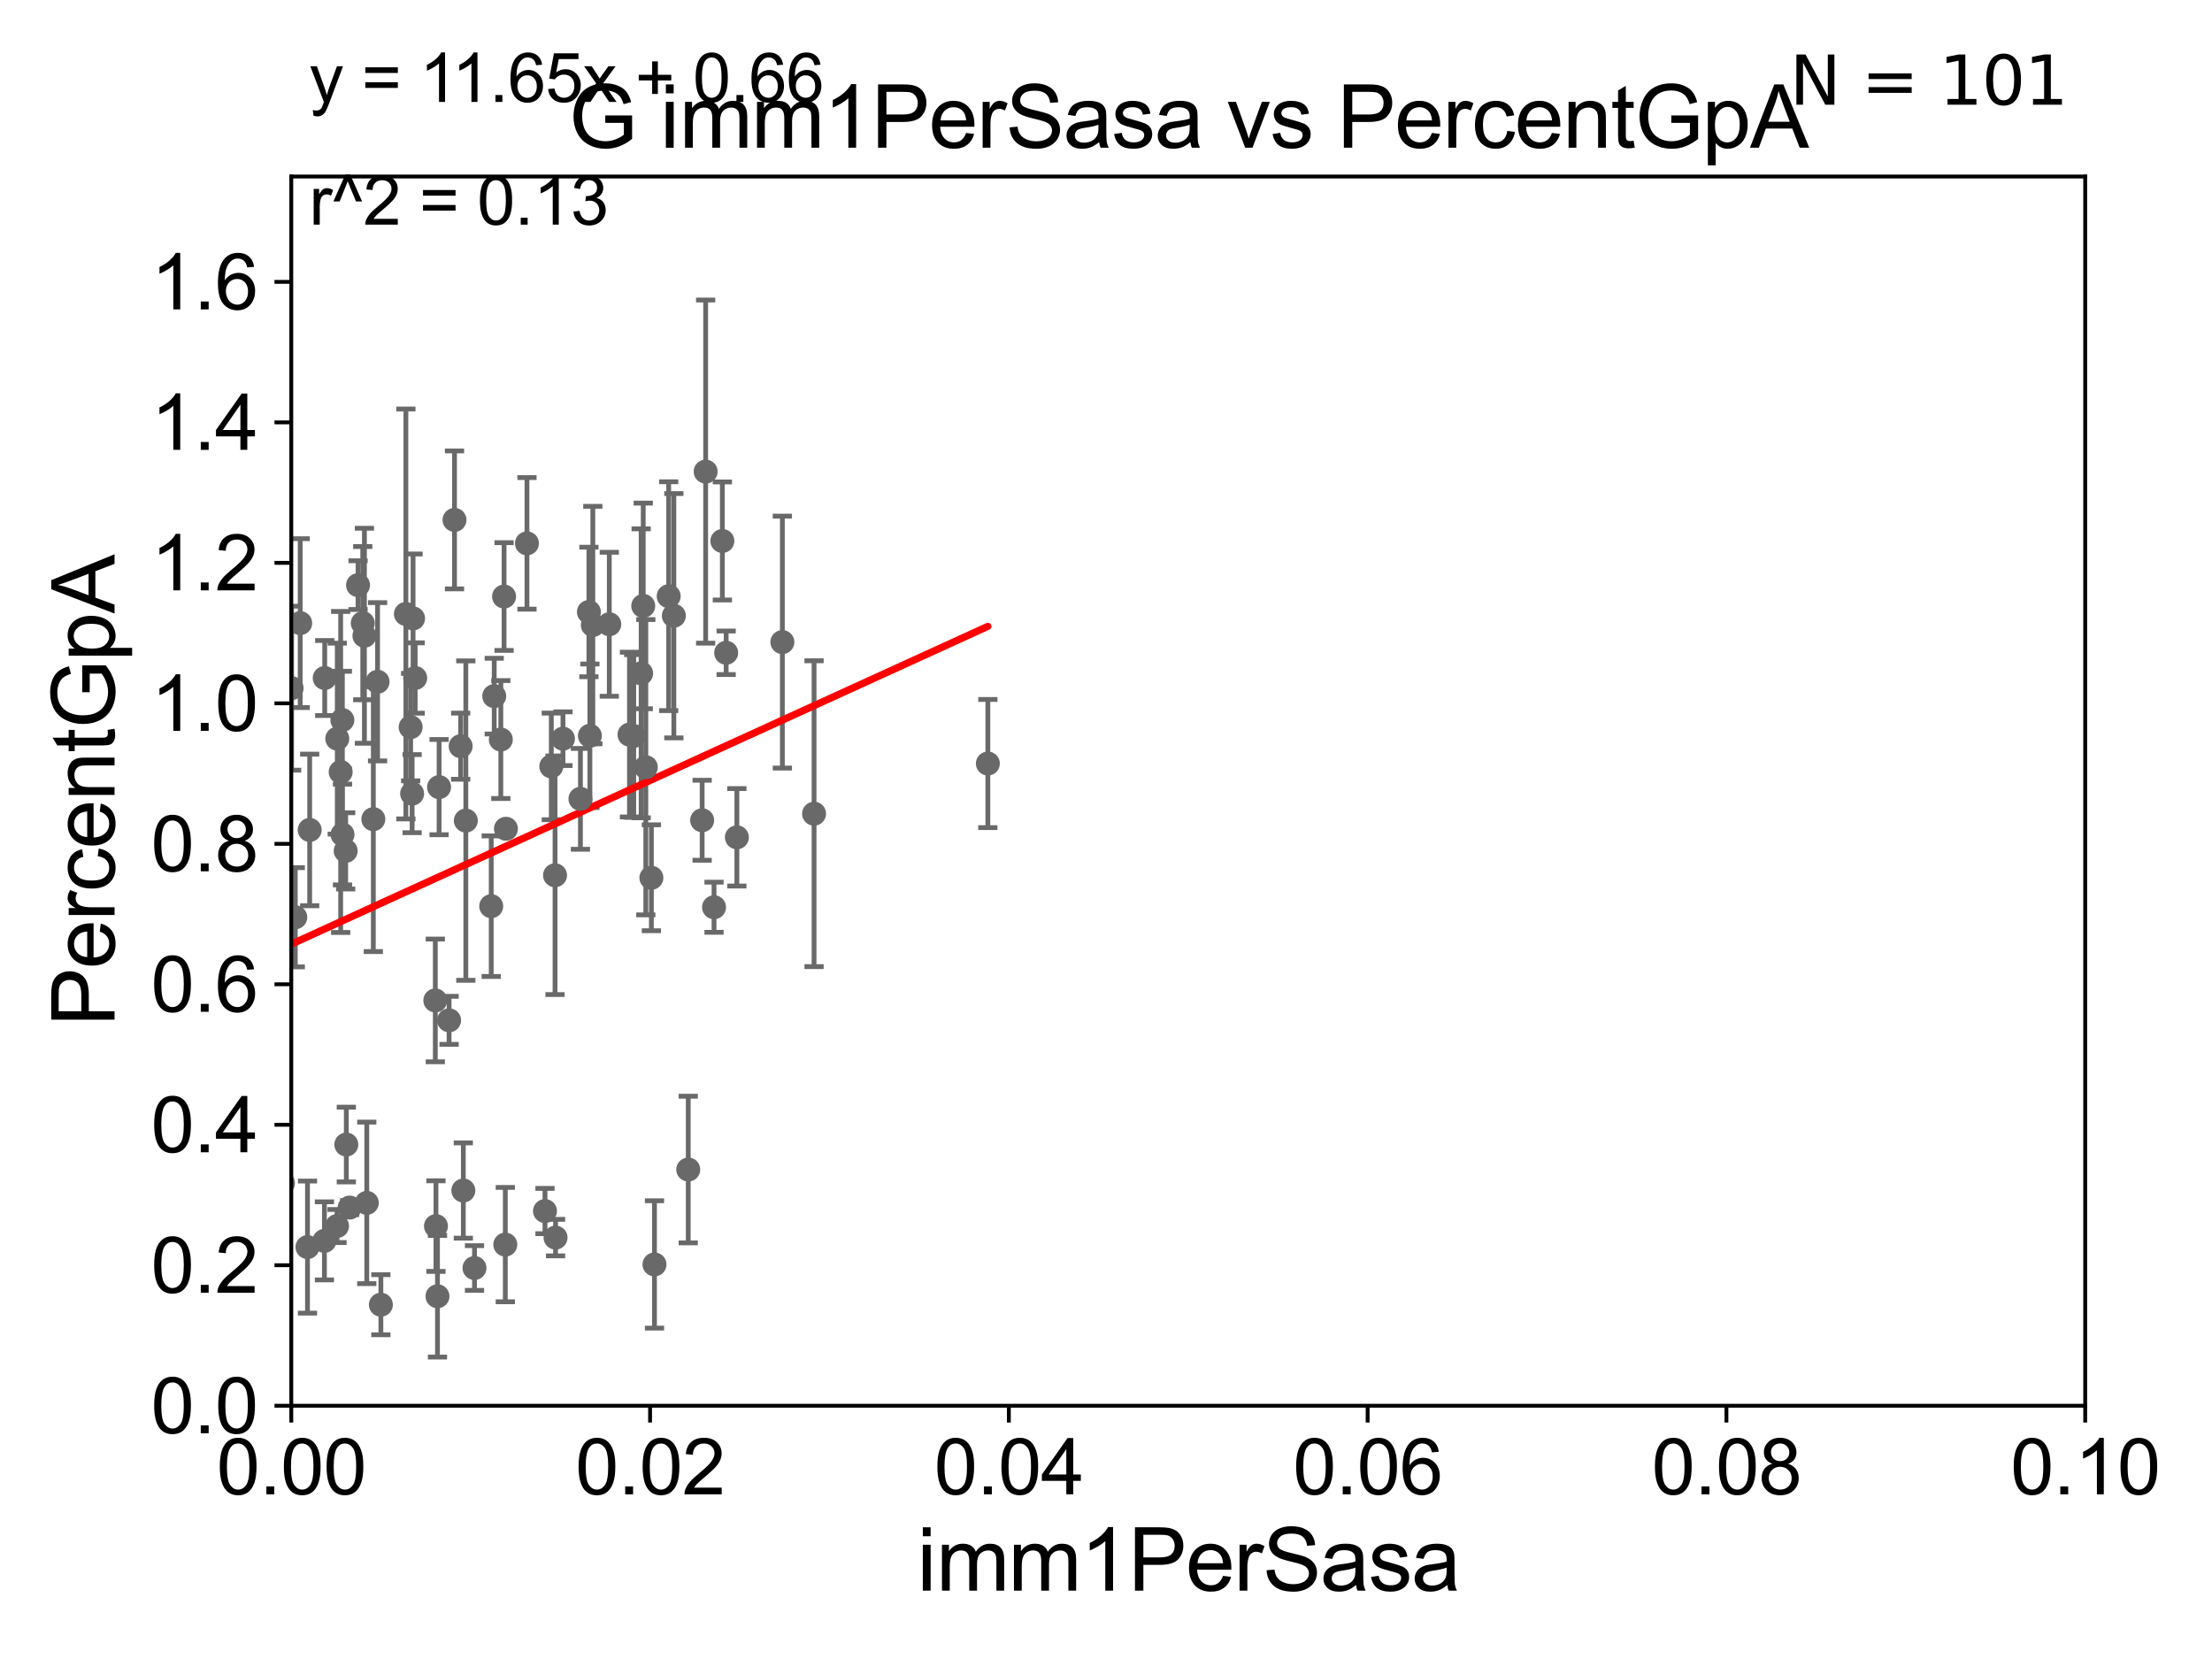 <?xml version="1.0" encoding="utf-8" standalone="no"?>
<!DOCTYPE svg PUBLIC "-//W3C//DTD SVG 1.1//EN"
  "http://www.w3.org/Graphics/SVG/1.1/DTD/svg11.dtd">
<svg xmlns:xlink="http://www.w3.org/1999/xlink" width="460.8pt" height="345.6pt" viewBox="0 0 460.8 345.6" xmlns="http://www.w3.org/2000/svg" version="1.1">
 <defs>
  <style type="text/css">*{stroke-linejoin: round; stroke-linecap: butt}</style>
 </defs>
 <g id="figure_1">
  <g id="patch_1">
   <path d="M 0 345.6 
L 460.8 345.6 
L 460.8 0 
L 0 0 
z
" style="fill: #ffffff"/>
  </g>
  <g id="axes_1">
   <g id="patch_2">
    <path d="M 60.68 292.84 
L 434.385 292.84 
L 434.385 36.775 
L 60.68 36.775 
z
" style="fill: #ffffff"/>
   </g>
   <g id="PathCollection_1">
    <defs>
     <path id="m211aa1a996" d="M 0 1.118 
C 0.297 1.118 0.581 1 0.791 0.791 
C 1 0.581 1.118 0.297 1.118 0 
C 1.118 -0.297 1 -0.581 0.791 -0.791 
C 0.581 -1 0.297 -1.118 0 -1.118 
C -0.297 -1.118 -0.581 -1 -0.791 -0.791 
C -1 -0.581 -1.118 -0.297 -1.118 0 
C -1.118 0.297 -1 0.581 -0.791 0.791 
C -0.581 1 -0.297 1.118 0 1.118 
z
" style="stroke: #696969"/>
    </defs>
    <g clip-path="url(#p10ffc80419)">
     <use xlink:href="#m211aa1a996" x="67.646" y="141.24" style="fill: #696969; stroke: #696969"/>
     <use xlink:href="#m211aa1a996" x="25.027" y="264.219" style="fill: #696969; stroke: #696969"/>
     <use xlink:href="#m211aa1a996" x="58.943" y="246.482" style="fill: #696969; stroke: #696969"/>
     <use xlink:href="#m211aa1a996" x="52.725" y="179.153" style="fill: #696969; stroke: #696969"/>
     <use xlink:href="#m211aa1a996" x="51.398" y="223.65" style="fill: #696969; stroke: #696969"/>
     <use xlink:href="#m211aa1a996" x="67.585" y="258.495" style="fill: #696969; stroke: #696969"/>
     <use xlink:href="#m211aa1a996" x="102.33" y="188.775" style="fill: #696969; stroke: #696969"/>
     <use xlink:href="#m211aa1a996" x="72.145" y="238.43" style="fill: #696969; stroke: #696969"/>
     <use xlink:href="#m211aa1a996" x="61.514" y="191.082" style="fill: #696969; stroke: #696969"/>
     <use xlink:href="#m211aa1a996" x="3.923" y="128.76" style="fill: #696969; stroke: #696969"/>
     <use xlink:href="#m211aa1a996" x="153.505" y="174.428" style="fill: #696969; stroke: #696969"/>
     <use xlink:href="#m211aa1a996" x="64.057" y="259.791" style="fill: #696969; stroke: #696969"/>
     <use xlink:href="#m211aa1a996" x="44.54" y="180.884" style="fill: #696969; stroke: #696969"/>
     <use xlink:href="#m211aa1a996" x="72.011" y="177.251" style="fill: #696969; stroke: #696969"/>
     <use xlink:href="#m211aa1a996" x="70.261" y="153.873" style="fill: #696969; stroke: #696969"/>
     <use xlink:href="#m211aa1a996" x="97.04" y="170.946" style="fill: #696969; stroke: #696969"/>
     <use xlink:href="#m211aa1a996" x="64.512" y="172.893" style="fill: #696969; stroke: #696969"/>
     <use xlink:href="#m211aa1a996" x="143.375" y="243.637" style="fill: #696969; stroke: #696969"/>
     <use xlink:href="#m211aa1a996" x="148.746" y="188.992" style="fill: #696969; stroke: #696969"/>
     <use xlink:href="#m211aa1a996" x="169.585" y="169.507" style="fill: #696969; stroke: #696969"/>
     <use xlink:href="#m211aa1a996" x="72.845" y="251.559" style="fill: #696969; stroke: #696969"/>
     <use xlink:href="#m211aa1a996" x="30.699" y="194.625" style="fill: #696969; stroke: #696969"/>
     <use xlink:href="#m211aa1a996" x="90.818" y="255.418" style="fill: #696969; stroke: #696969"/>
     <use xlink:href="#m211aa1a996" x="54.711" y="208.938" style="fill: #696969; stroke: #696969"/>
     <use xlink:href="#m211aa1a996" x="48.612" y="267.466" style="fill: #696969; stroke: #696969"/>
     <use xlink:href="#m211aa1a996" x="52.578" y="258.335" style="fill: #696969; stroke: #696969"/>
     <use xlink:href="#m211aa1a996" x="56.723" y="259.422" style="fill: #696969; stroke: #696969"/>
     <use xlink:href="#m211aa1a996" x="11.795" y="269.055" style="fill: #696969; stroke: #696969"/>
     <use xlink:href="#m211aa1a996" x="52.156" y="260.463" style="fill: #696969; stroke: #696969"/>
     <use xlink:href="#m211aa1a996" x="105.264" y="259.271" style="fill: #696969; stroke: #696969"/>
     <use xlink:href="#m211aa1a996" x="113.531" y="252.283" style="fill: #696969; stroke: #696969"/>
     <use xlink:href="#m211aa1a996" x="31.706" y="245.771" style="fill: #696969; stroke: #696969"/>
     <use xlink:href="#m211aa1a996" x="25.492" y="262.939" style="fill: #696969; stroke: #696969"/>
     <use xlink:href="#m211aa1a996" x="49.015" y="239.809" style="fill: #696969; stroke: #696969"/>
     <use xlink:href="#m211aa1a996" x="76.406" y="250.581" style="fill: #696969; stroke: #696969"/>
     <use xlink:href="#m211aa1a996" x="53.851" y="255.278" style="fill: #696969; stroke: #696969"/>
     <use xlink:href="#m211aa1a996" x="51.725" y="133.988" style="fill: #696969; stroke: #696969"/>
     <use xlink:href="#m211aa1a996" x="79.344" y="271.795" style="fill: #696969; stroke: #696969"/>
     <use xlink:href="#m211aa1a996" x="-1" y="255.275" style="fill: #696969; stroke: #696969"/>
     <use xlink:href="#m211aa1a996" x="-1" y="239.139" style="fill: #696969; stroke: #696969"/>
     <use xlink:href="#m211aa1a996" x="51.42" y="133.316" style="fill: #696969; stroke: #696969"/>
     <use xlink:href="#m211aa1a996" x="91.469" y="163.969" style="fill: #696969; stroke: #696969"/>
     <use xlink:href="#m211aa1a996" x="33.419" y="264.045" style="fill: #696969; stroke: #696969"/>
     <use xlink:href="#m211aa1a996" x="29.58" y="206.043" style="fill: #696969; stroke: #696969"/>
     <use xlink:href="#m211aa1a996" x="98.847" y="264.146" style="fill: #696969; stroke: #696969"/>
     <use xlink:href="#m211aa1a996" x="91.135" y="270.034" style="fill: #696969; stroke: #696969"/>
     <use xlink:href="#m211aa1a996" x="95.965" y="155.446" style="fill: #696969; stroke: #696969"/>
     <use xlink:href="#m211aa1a996" x="70.212" y="255.406" style="fill: #696969; stroke: #696969"/>
     <use xlink:href="#m211aa1a996" x="131.131" y="153.029" style="fill: #696969; stroke: #696969"/>
     <use xlink:href="#m211aa1a996" x="115.731" y="257.814" style="fill: #696969; stroke: #696969"/>
     <use xlink:href="#m211aa1a996" x="136.343" y="263.406" style="fill: #696969; stroke: #696969"/>
     <use xlink:href="#m211aa1a996" x="84.555" y="127.898" style="fill: #696969; stroke: #696969"/>
     <use xlink:href="#m211aa1a996" x="114.845" y="159.655" style="fill: #696969; stroke: #696969"/>
     <use xlink:href="#m211aa1a996" x="48.085" y="186.652" style="fill: #696969; stroke: #696969"/>
     <use xlink:href="#m211aa1a996" x="147" y="98.244" style="fill: #696969; stroke: #696969"/>
     <use xlink:href="#m211aa1a996" x="71.321" y="150.001" style="fill: #696969; stroke: #696969"/>
     <use xlink:href="#m211aa1a996" x="134.537" y="159.824" style="fill: #696969; stroke: #696969"/>
     <use xlink:href="#m211aa1a996" x="133.563" y="140.27" style="fill: #696969; stroke: #696969"/>
     <use xlink:href="#m211aa1a996" x="132.019" y="153.321" style="fill: #696969; stroke: #696969"/>
     <use xlink:href="#m211aa1a996" x="162.98" y="133.761" style="fill: #696969; stroke: #696969"/>
     <use xlink:href="#m211aa1a996" x="94.684" y="108.307" style="fill: #696969; stroke: #696969"/>
     <use xlink:href="#m211aa1a996" x="75.572" y="129.815" style="fill: #696969; stroke: #696969"/>
     <use xlink:href="#m211aa1a996" x="57.849" y="158.81" style="fill: #696969; stroke: #696969"/>
     <use xlink:href="#m211aa1a996" x="48.309" y="164.96" style="fill: #696969; stroke: #696969"/>
     <use xlink:href="#m211aa1a996" x="40.2" y="113.457" style="fill: #696969; stroke: #696969"/>
     <use xlink:href="#m211aa1a996" x="60.752" y="143.356" style="fill: #696969; stroke: #696969"/>
     <use xlink:href="#m211aa1a996" x="146.27" y="170.873" style="fill: #696969; stroke: #696969"/>
     <use xlink:href="#m211aa1a996" x="126.925" y="130.045" style="fill: #696969; stroke: #696969"/>
     <use xlink:href="#m211aa1a996" x="62.536" y="129.809" style="fill: #696969; stroke: #696969"/>
     <use xlink:href="#m211aa1a996" x="109.776" y="113.195" style="fill: #696969; stroke: #696969"/>
     <use xlink:href="#m211aa1a996" x="86.486" y="141.241" style="fill: #696969; stroke: #696969"/>
     <use xlink:href="#m211aa1a996" x="133.996" y="126.225" style="fill: #696969; stroke: #696969"/>
     <use xlink:href="#m211aa1a996" x="123.496" y="130.211" style="fill: #696969; stroke: #696969"/>
     <use xlink:href="#m211aa1a996" x="70.969" y="160.814" style="fill: #696969; stroke: #696969"/>
     <use xlink:href="#m211aa1a996" x="48.627" y="170.955" style="fill: #696969; stroke: #696969"/>
     <use xlink:href="#m211aa1a996" x="90.683" y="208.407" style="fill: #696969; stroke: #696969"/>
     <use xlink:href="#m211aa1a996" x="140.375" y="128.271" style="fill: #696969; stroke: #696969"/>
     <use xlink:href="#m211aa1a996" x="115.625" y="182.332" style="fill: #696969; stroke: #696969"/>
     <use xlink:href="#m211aa1a996" x="86.049" y="128.83" style="fill: #696969; stroke: #696969"/>
     <use xlink:href="#m211aa1a996" x="205.788" y="159.059" style="fill: #696969; stroke: #696969"/>
     <use xlink:href="#m211aa1a996" x="117.276" y="153.884" style="fill: #696969; stroke: #696969"/>
     <use xlink:href="#m211aa1a996" x="120.916" y="166.416" style="fill: #696969; stroke: #696969"/>
     <use xlink:href="#m211aa1a996" x="85.854" y="165.328" style="fill: #696969; stroke: #696969"/>
     <use xlink:href="#m211aa1a996" x="74.589" y="121.894" style="fill: #696969; stroke: #696969"/>
     <use xlink:href="#m211aa1a996" x="78.656" y="142.026" style="fill: #696969; stroke: #696969"/>
     <use xlink:href="#m211aa1a996" x="135.695" y="182.855" style="fill: #696969; stroke: #696969"/>
     <use xlink:href="#m211aa1a996" x="105.396" y="172.647" style="fill: #696969; stroke: #696969"/>
     <use xlink:href="#m211aa1a996" x="122.68" y="127.485" style="fill: #696969; stroke: #696969"/>
     <use xlink:href="#m211aa1a996" x="105.008" y="124.27" style="fill: #696969; stroke: #696969"/>
     <use xlink:href="#m211aa1a996" x="85.545" y="151.474" style="fill: #696969; stroke: #696969"/>
     <use xlink:href="#m211aa1a996" x="139.3" y="124.199" style="fill: #696969; stroke: #696969"/>
     <use xlink:href="#m211aa1a996" x="71.349" y="173.84" style="fill: #696969; stroke: #696969"/>
     <use xlink:href="#m211aa1a996" x="93.554" y="212.55" style="fill: #696969; stroke: #696969"/>
     <use xlink:href="#m211aa1a996" x="122.884" y="153.276" style="fill: #696969; stroke: #696969"/>
     <use xlink:href="#m211aa1a996" x="104.331" y="154.059" style="fill: #696969; stroke: #696969"/>
     <use xlink:href="#m211aa1a996" x="77.771" y="170.644" style="fill: #696969; stroke: #696969"/>
     <use xlink:href="#m211aa1a996" x="150.48" y="112.694" style="fill: #696969; stroke: #696969"/>
     <use xlink:href="#m211aa1a996" x="43.014" y="177.53" style="fill: #696969; stroke: #696969"/>
     <use xlink:href="#m211aa1a996" x="151.271" y="135.984" style="fill: #696969; stroke: #696969"/>
     <use xlink:href="#m211aa1a996" x="102.956" y="145.017" style="fill: #696969; stroke: #696969"/>
     <use xlink:href="#m211aa1a996" x="75.916" y="132.439" style="fill: #696969; stroke: #696969"/>
     <use xlink:href="#m211aa1a996" x="96.522" y="248.006" style="fill: #696969; stroke: #696969"/>
    </g>
   </g>
   <g id="matplotlib.axis_1">
    <g id="xtick_1">
     <g id="line2d_1">
      <defs>
       <path id="m8909338c62" d="M 0 0 
L 0 3.5 
" style="stroke: #000000; stroke-width: 0.8"/>
      </defs>
      <g>
       <use xlink:href="#m8909338c62" x="60.68" y="292.84" style="stroke: #000000; stroke-width: 0.8"/>
      </g>
     </g>
     <g id="text_1">
      <!-- 0.00 -->
      <g transform="translate(45.111 311.293)scale(0.16 -0.16)">
       <defs>
        <path id="ArialMT-30" d="M 266 2259 
Q 266 3072 433 3567 
Q 600 4063 929 4331 
Q 1259 4600 1759 4600 
Q 2128 4600 2406 4451 
Q 2684 4303 2865 4023 
Q 3047 3744 3150 3342 
Q 3253 2941 3253 2259 
Q 3253 1453 3087 958 
Q 2922 463 2592 192 
Q 2263 -78 1759 -78 
Q 1097 -78 719 397 
Q 266 969 266 2259 
z
M 844 2259 
Q 844 1131 1108 757 
Q 1372 384 1759 384 
Q 2147 384 2411 759 
Q 2675 1134 2675 2259 
Q 2675 3391 2411 3762 
Q 2147 4134 1753 4134 
Q 1366 4134 1134 3806 
Q 844 3388 844 2259 
z
" transform="scale(0.016)"/>
        <path id="ArialMT-2e" d="M 581 0 
L 581 641 
L 1222 641 
L 1222 0 
L 581 0 
z
" transform="scale(0.016)"/>
       </defs>
       <use xlink:href="#ArialMT-30"/>
       <use xlink:href="#ArialMT-2e" x="55.615"/>
       <use xlink:href="#ArialMT-30" x="83.398"/>
       <use xlink:href="#ArialMT-30" x="139.014"/>
      </g>
     </g>
    </g>
    <g id="xtick_2">
     <g id="line2d_2">
      <g>
       <use xlink:href="#m8909338c62" x="135.421" y="292.84" style="stroke: #000000; stroke-width: 0.8"/>
      </g>
     </g>
     <g id="text_2">
      <!-- 0.02 -->
      <g transform="translate(119.852 311.293)scale(0.16 -0.16)">
       <defs>
        <path id="ArialMT-32" d="M 3222 541 
L 3222 0 
L 194 0 
Q 188 203 259 391 
Q 375 700 629 1000 
Q 884 1300 1366 1694 
Q 2113 2306 2375 2664 
Q 2638 3022 2638 3341 
Q 2638 3675 2398 3904 
Q 2159 4134 1775 4134 
Q 1369 4134 1125 3890 
Q 881 3647 878 3216 
L 300 3275 
Q 359 3922 746 4261 
Q 1134 4600 1788 4600 
Q 2447 4600 2831 4234 
Q 3216 3869 3216 3328 
Q 3216 3053 3103 2787 
Q 2991 2522 2730 2228 
Q 2469 1934 1863 1422 
Q 1356 997 1212 845 
Q 1069 694 975 541 
L 3222 541 
z
" transform="scale(0.016)"/>
       </defs>
       <use xlink:href="#ArialMT-30"/>
       <use xlink:href="#ArialMT-2e" x="55.615"/>
       <use xlink:href="#ArialMT-30" x="83.398"/>
       <use xlink:href="#ArialMT-32" x="139.014"/>
      </g>
     </g>
    </g>
    <g id="xtick_3">
     <g id="line2d_3">
      <g>
       <use xlink:href="#m8909338c62" x="210.162" y="292.84" style="stroke: #000000; stroke-width: 0.8"/>
      </g>
     </g>
     <g id="text_3">
      <!-- 0.04 -->
      <g transform="translate(194.593 311.293)scale(0.16 -0.16)">
       <defs>
        <path id="ArialMT-34" d="M 2069 0 
L 2069 1097 
L 81 1097 
L 81 1613 
L 2172 4581 
L 2631 4581 
L 2631 1613 
L 3250 1613 
L 3250 1097 
L 2631 1097 
L 2631 0 
L 2069 0 
z
M 2069 1613 
L 2069 3678 
L 634 1613 
L 2069 1613 
z
" transform="scale(0.016)"/>
       </defs>
       <use xlink:href="#ArialMT-30"/>
       <use xlink:href="#ArialMT-2e" x="55.615"/>
       <use xlink:href="#ArialMT-30" x="83.398"/>
       <use xlink:href="#ArialMT-34" x="139.014"/>
      </g>
     </g>
    </g>
    <g id="xtick_4">
     <g id="line2d_4">
      <g>
       <use xlink:href="#m8909338c62" x="284.903" y="292.84" style="stroke: #000000; stroke-width: 0.8"/>
      </g>
     </g>
     <g id="text_4">
      <!-- 0.06 -->
      <g transform="translate(269.334 311.293)scale(0.16 -0.16)">
       <defs>
        <path id="ArialMT-36" d="M 3184 3459 
L 2625 3416 
Q 2550 3747 2413 3897 
Q 2184 4138 1850 4138 
Q 1581 4138 1378 3988 
Q 1113 3794 959 3422 
Q 806 3050 800 2363 
Q 1003 2672 1297 2822 
Q 1591 2972 1913 2972 
Q 2475 2972 2870 2558 
Q 3266 2144 3266 1488 
Q 3266 1056 3080 686 
Q 2894 316 2569 119 
Q 2244 -78 1831 -78 
Q 1128 -78 684 439 
Q 241 956 241 2144 
Q 241 3472 731 4075 
Q 1159 4600 1884 4600 
Q 2425 4600 2770 4297 
Q 3116 3994 3184 3459 
z
M 888 1484 
Q 888 1194 1011 928 
Q 1134 663 1356 523 
Q 1578 384 1822 384 
Q 2178 384 2434 671 
Q 2691 959 2691 1453 
Q 2691 1928 2437 2201 
Q 2184 2475 1800 2475 
Q 1419 2475 1153 2201 
Q 888 1928 888 1484 
z
" transform="scale(0.016)"/>
       </defs>
       <use xlink:href="#ArialMT-30"/>
       <use xlink:href="#ArialMT-2e" x="55.615"/>
       <use xlink:href="#ArialMT-30" x="83.398"/>
       <use xlink:href="#ArialMT-36" x="139.014"/>
      </g>
     </g>
    </g>
    <g id="xtick_5">
     <g id="line2d_5">
      <g>
       <use xlink:href="#m8909338c62" x="359.644" y="292.84" style="stroke: #000000; stroke-width: 0.8"/>
      </g>
     </g>
     <g id="text_5">
      <!-- 0.08 -->
      <g transform="translate(344.075 311.293)scale(0.16 -0.16)">
       <defs>
        <path id="ArialMT-38" d="M 1131 2484 
Q 781 2613 612 2850 
Q 444 3088 444 3419 
Q 444 3919 803 4259 
Q 1163 4600 1759 4600 
Q 2359 4600 2725 4251 
Q 3091 3903 3091 3403 
Q 3091 3084 2923 2848 
Q 2756 2613 2416 2484 
Q 2838 2347 3058 2040 
Q 3278 1734 3278 1309 
Q 3278 722 2862 322 
Q 2447 -78 1769 -78 
Q 1091 -78 675 323 
Q 259 725 259 1325 
Q 259 1772 486 2073 
Q 713 2375 1131 2484 
z
M 1019 3438 
Q 1019 3113 1228 2906 
Q 1438 2700 1772 2700 
Q 2097 2700 2305 2904 
Q 2513 3109 2513 3406 
Q 2513 3716 2298 3927 
Q 2084 4138 1766 4138 
Q 1444 4138 1231 3931 
Q 1019 3725 1019 3438 
z
M 838 1322 
Q 838 1081 952 856 
Q 1066 631 1291 507 
Q 1516 384 1775 384 
Q 2178 384 2440 643 
Q 2703 903 2703 1303 
Q 2703 1709 2433 1975 
Q 2163 2241 1756 2241 
Q 1359 2241 1098 1978 
Q 838 1716 838 1322 
z
" transform="scale(0.016)"/>
       </defs>
       <use xlink:href="#ArialMT-30"/>
       <use xlink:href="#ArialMT-2e" x="55.615"/>
       <use xlink:href="#ArialMT-30" x="83.398"/>
       <use xlink:href="#ArialMT-38" x="139.014"/>
      </g>
     </g>
    </g>
    <g id="xtick_6">
     <g id="line2d_6">
      <g>
       <use xlink:href="#m8909338c62" x="434.385" y="292.84" style="stroke: #000000; stroke-width: 0.8"/>
      </g>
     </g>
     <g id="text_6">
      <!-- 0.10 -->
      <g transform="translate(418.816 311.293)scale(0.16 -0.16)">
       <defs>
        <path id="ArialMT-31" d="M 2384 0 
L 1822 0 
L 1822 3584 
Q 1619 3391 1289 3197 
Q 959 3003 697 2906 
L 697 3450 
Q 1169 3672 1522 3987 
Q 1875 4303 2022 4600 
L 2384 4600 
L 2384 0 
z
" transform="scale(0.016)"/>
       </defs>
       <use xlink:href="#ArialMT-30"/>
       <use xlink:href="#ArialMT-2e" x="55.615"/>
       <use xlink:href="#ArialMT-31" x="83.398"/>
       <use xlink:href="#ArialMT-30" x="139.014"/>
      </g>
     </g>
    </g>
    <g id="text_7">
     <!-- imm1PerSasa -->
     <g transform="translate(191.017 331.357)scale(0.18 -0.18)">
      <defs>
       <path id="ArialMT-69" d="M 425 3934 
L 425 4581 
L 988 4581 
L 988 3934 
L 425 3934 
z
M 425 0 
L 425 3319 
L 988 3319 
L 988 0 
L 425 0 
z
" transform="scale(0.016)"/>
       <path id="ArialMT-6d" d="M 422 0 
L 422 3319 
L 925 3319 
L 925 2853 
Q 1081 3097 1340 3245 
Q 1600 3394 1931 3394 
Q 2300 3394 2536 3241 
Q 2772 3088 2869 2813 
Q 3263 3394 3894 3394 
Q 4388 3394 4653 3120 
Q 4919 2847 4919 2278 
L 4919 0 
L 4359 0 
L 4359 2091 
Q 4359 2428 4304 2576 
Q 4250 2725 4106 2815 
Q 3963 2906 3769 2906 
Q 3419 2906 3187 2673 
Q 2956 2441 2956 1928 
L 2956 0 
L 2394 0 
L 2394 2156 
Q 2394 2531 2256 2718 
Q 2119 2906 1806 2906 
Q 1569 2906 1367 2781 
Q 1166 2656 1075 2415 
Q 984 2175 984 1722 
L 984 0 
L 422 0 
z
" transform="scale(0.016)"/>
       <path id="ArialMT-50" d="M 494 0 
L 494 4581 
L 2222 4581 
Q 2678 4581 2919 4538 
Q 3256 4481 3484 4323 
Q 3713 4166 3852 3881 
Q 3991 3597 3991 3256 
Q 3991 2672 3619 2267 
Q 3247 1863 2275 1863 
L 1100 1863 
L 1100 0 
L 494 0 
z
M 1100 2403 
L 2284 2403 
Q 2872 2403 3119 2622 
Q 3366 2841 3366 3238 
Q 3366 3525 3220 3729 
Q 3075 3934 2838 4000 
Q 2684 4041 2272 4041 
L 1100 4041 
L 1100 2403 
z
" transform="scale(0.016)"/>
       <path id="ArialMT-65" d="M 2694 1069 
L 3275 997 
Q 3138 488 2766 206 
Q 2394 -75 1816 -75 
Q 1088 -75 661 373 
Q 234 822 234 1631 
Q 234 2469 665 2931 
Q 1097 3394 1784 3394 
Q 2450 3394 2872 2941 
Q 3294 2488 3294 1666 
Q 3294 1616 3291 1516 
L 816 1516 
Q 847 969 1125 678 
Q 1403 388 1819 388 
Q 2128 388 2347 550 
Q 2566 713 2694 1069 
z
M 847 1978 
L 2700 1978 
Q 2663 2397 2488 2606 
Q 2219 2931 1791 2931 
Q 1403 2931 1139 2672 
Q 875 2413 847 1978 
z
" transform="scale(0.016)"/>
       <path id="ArialMT-72" d="M 416 0 
L 416 3319 
L 922 3319 
L 922 2816 
Q 1116 3169 1280 3281 
Q 1444 3394 1641 3394 
Q 1925 3394 2219 3213 
L 2025 2691 
Q 1819 2813 1613 2813 
Q 1428 2813 1281 2702 
Q 1134 2591 1072 2394 
Q 978 2094 978 1738 
L 978 0 
L 416 0 
z
" transform="scale(0.016)"/>
       <path id="ArialMT-53" d="M 288 1472 
L 859 1522 
Q 900 1178 1048 958 
Q 1197 738 1509 602 
Q 1822 466 2213 466 
Q 2559 466 2825 569 
Q 3091 672 3220 851 
Q 3350 1031 3350 1244 
Q 3350 1459 3225 1620 
Q 3100 1781 2813 1891 
Q 2628 1963 1997 2114 
Q 1366 2266 1113 2400 
Q 784 2572 623 2826 
Q 463 3081 463 3397 
Q 463 3744 659 4045 
Q 856 4347 1234 4503 
Q 1613 4659 2075 4659 
Q 2584 4659 2973 4495 
Q 3363 4331 3572 4012 
Q 3781 3694 3797 3291 
L 3216 3247 
Q 3169 3681 2898 3903 
Q 2628 4125 2100 4125 
Q 1550 4125 1298 3923 
Q 1047 3722 1047 3438 
Q 1047 3191 1225 3031 
Q 1400 2872 2139 2705 
Q 2878 2538 3153 2413 
Q 3553 2228 3743 1945 
Q 3934 1663 3934 1294 
Q 3934 928 3725 604 
Q 3516 281 3123 101 
Q 2731 -78 2241 -78 
Q 1619 -78 1198 103 
Q 778 284 539 648 
Q 300 1013 288 1472 
z
" transform="scale(0.016)"/>
       <path id="ArialMT-61" d="M 2588 409 
Q 2275 144 1986 34 
Q 1697 -75 1366 -75 
Q 819 -75 525 192 
Q 231 459 231 875 
Q 231 1119 342 1320 
Q 453 1522 633 1644 
Q 813 1766 1038 1828 
Q 1203 1872 1538 1913 
Q 2219 1994 2541 2106 
Q 2544 2222 2544 2253 
Q 2544 2597 2384 2738 
Q 2169 2928 1744 2928 
Q 1347 2928 1158 2789 
Q 969 2650 878 2297 
L 328 2372 
Q 403 2725 575 2942 
Q 747 3159 1072 3276 
Q 1397 3394 1825 3394 
Q 2250 3394 2515 3294 
Q 2781 3194 2906 3042 
Q 3031 2891 3081 2659 
Q 3109 2516 3109 2141 
L 3109 1391 
Q 3109 606 3145 398 
Q 3181 191 3288 0 
L 2700 0 
Q 2613 175 2588 409 
z
M 2541 1666 
Q 2234 1541 1622 1453 
Q 1275 1403 1131 1340 
Q 988 1278 909 1158 
Q 831 1038 831 891 
Q 831 666 1001 516 
Q 1172 366 1500 366 
Q 1825 366 2078 508 
Q 2331 650 2450 897 
Q 2541 1088 2541 1459 
L 2541 1666 
z
" transform="scale(0.016)"/>
       <path id="ArialMT-73" d="M 197 991 
L 753 1078 
Q 800 744 1014 566 
Q 1228 388 1613 388 
Q 2000 388 2187 545 
Q 2375 703 2375 916 
Q 2375 1106 2209 1216 
Q 2094 1291 1634 1406 
Q 1016 1563 777 1677 
Q 538 1791 414 1992 
Q 291 2194 291 2438 
Q 291 2659 392 2848 
Q 494 3038 669 3163 
Q 800 3259 1026 3326 
Q 1253 3394 1513 3394 
Q 1903 3394 2198 3281 
Q 2494 3169 2634 2976 
Q 2775 2784 2828 2463 
L 2278 2388 
Q 2241 2644 2061 2787 
Q 1881 2931 1553 2931 
Q 1166 2931 1000 2803 
Q 834 2675 834 2503 
Q 834 2394 903 2306 
Q 972 2216 1119 2156 
Q 1203 2125 1616 2013 
Q 2213 1853 2448 1751 
Q 2684 1650 2818 1456 
Q 2953 1263 2953 975 
Q 2953 694 2789 445 
Q 2625 197 2315 61 
Q 2006 -75 1616 -75 
Q 969 -75 630 194 
Q 291 463 197 991 
z
" transform="scale(0.016)"/>
      </defs>
      <use xlink:href="#ArialMT-69"/>
      <use xlink:href="#ArialMT-6d" x="22.217"/>
      <use xlink:href="#ArialMT-6d" x="105.518"/>
      <use xlink:href="#ArialMT-31" x="188.818"/>
      <use xlink:href="#ArialMT-50" x="244.434"/>
      <use xlink:href="#ArialMT-65" x="311.133"/>
      <use xlink:href="#ArialMT-72" x="366.748"/>
      <use xlink:href="#ArialMT-53" x="400.049"/>
      <use xlink:href="#ArialMT-61" x="466.748"/>
      <use xlink:href="#ArialMT-73" x="522.363"/>
      <use xlink:href="#ArialMT-61" x="572.363"/>
     </g>
    </g>
   </g>
   <g id="matplotlib.axis_2">
    <g id="ytick_1">
     <g id="line2d_7">
      <defs>
       <path id="ma5cc6a9152" d="M 0 0 
L -3.5 0 
" style="stroke: #000000; stroke-width: 0.8"/>
      </defs>
      <g>
       <use xlink:href="#ma5cc6a9152" x="60.68" y="292.84" style="stroke: #000000; stroke-width: 0.8"/>
      </g>
     </g>
     <g id="text_8">
      <!-- 0.0 -->
      <g transform="translate(31.44 298.566)scale(0.16 -0.16)">
       <use xlink:href="#ArialMT-30"/>
       <use xlink:href="#ArialMT-2e" x="55.615"/>
       <use xlink:href="#ArialMT-30" x="83.398"/>
      </g>
     </g>
    </g>
    <g id="ytick_2">
     <g id="line2d_8">
      <g>
       <use xlink:href="#ma5cc6a9152" x="60.68" y="263.575" style="stroke: #000000; stroke-width: 0.8"/>
      </g>
     </g>
     <g id="text_9">
      <!-- 0.2 -->
      <g transform="translate(31.44 269.302)scale(0.16 -0.16)">
       <use xlink:href="#ArialMT-30"/>
       <use xlink:href="#ArialMT-2e" x="55.615"/>
       <use xlink:href="#ArialMT-32" x="83.398"/>
      </g>
     </g>
    </g>
    <g id="ytick_3">
     <g id="line2d_9">
      <g>
       <use xlink:href="#ma5cc6a9152" x="60.68" y="234.311" style="stroke: #000000; stroke-width: 0.8"/>
      </g>
     </g>
     <g id="text_10">
      <!-- 0.4 -->
      <g transform="translate(31.44 240.037)scale(0.16 -0.16)">
       <use xlink:href="#ArialMT-30"/>
       <use xlink:href="#ArialMT-2e" x="55.615"/>
       <use xlink:href="#ArialMT-34" x="83.398"/>
      </g>
     </g>
    </g>
    <g id="ytick_4">
     <g id="line2d_10">
      <g>
       <use xlink:href="#ma5cc6a9152" x="60.68" y="205.046" style="stroke: #000000; stroke-width: 0.8"/>
      </g>
     </g>
     <g id="text_11">
      <!-- 0.6 -->
      <g transform="translate(31.44 210.772)scale(0.16 -0.16)">
       <use xlink:href="#ArialMT-30"/>
       <use xlink:href="#ArialMT-2e" x="55.615"/>
       <use xlink:href="#ArialMT-36" x="83.398"/>
      </g>
     </g>
    </g>
    <g id="ytick_5">
     <g id="line2d_11">
      <g>
       <use xlink:href="#ma5cc6a9152" x="60.68" y="175.782" style="stroke: #000000; stroke-width: 0.8"/>
      </g>
     </g>
     <g id="text_12">
      <!-- 0.8 -->
      <g transform="translate(31.44 181.508)scale(0.16 -0.16)">
       <use xlink:href="#ArialMT-30"/>
       <use xlink:href="#ArialMT-2e" x="55.615"/>
       <use xlink:href="#ArialMT-38" x="83.398"/>
      </g>
     </g>
    </g>
    <g id="ytick_6">
     <g id="line2d_12">
      <g>
       <use xlink:href="#ma5cc6a9152" x="60.68" y="146.517" style="stroke: #000000; stroke-width: 0.8"/>
      </g>
     </g>
     <g id="text_13">
      <!-- 1.0 -->
      <g transform="translate(31.44 152.243)scale(0.16 -0.16)">
       <use xlink:href="#ArialMT-31"/>
       <use xlink:href="#ArialMT-2e" x="55.615"/>
       <use xlink:href="#ArialMT-30" x="83.398"/>
      </g>
     </g>
    </g>
    <g id="ytick_7">
     <g id="line2d_13">
      <g>
       <use xlink:href="#ma5cc6a9152" x="60.68" y="117.252" style="stroke: #000000; stroke-width: 0.8"/>
      </g>
     </g>
     <g id="text_14">
      <!-- 1.2 -->
      <g transform="translate(31.44 122.979)scale(0.16 -0.16)">
       <use xlink:href="#ArialMT-31"/>
       <use xlink:href="#ArialMT-2e" x="55.615"/>
       <use xlink:href="#ArialMT-32" x="83.398"/>
      </g>
     </g>
    </g>
    <g id="ytick_8">
     <g id="line2d_14">
      <g>
       <use xlink:href="#ma5cc6a9152" x="60.68" y="87.988" style="stroke: #000000; stroke-width: 0.8"/>
      </g>
     </g>
     <g id="text_15">
      <!-- 1.4 -->
      <g transform="translate(31.44 93.714)scale(0.16 -0.16)">
       <use xlink:href="#ArialMT-31"/>
       <use xlink:href="#ArialMT-2e" x="55.615"/>
       <use xlink:href="#ArialMT-34" x="83.398"/>
      </g>
     </g>
    </g>
    <g id="ytick_9">
     <g id="line2d_15">
      <g>
       <use xlink:href="#ma5cc6a9152" x="60.68" y="58.723" style="stroke: #000000; stroke-width: 0.8"/>
      </g>
     </g>
     <g id="text_16">
      <!-- 1.6 -->
      <g transform="translate(31.44 64.45)scale(0.16 -0.16)">
       <use xlink:href="#ArialMT-31"/>
       <use xlink:href="#ArialMT-2e" x="55.615"/>
       <use xlink:href="#ArialMT-36" x="83.398"/>
      </g>
     </g>
    </g>
    <g id="text_17">
     <!-- PercentGpA -->
     <g transform="translate(23.863 213.831)rotate(-90)scale(0.18 -0.18)">
      <defs>
       <path id="ArialMT-63" d="M 2588 1216 
L 3141 1144 
Q 3050 572 2676 248 
Q 2303 -75 1759 -75 
Q 1078 -75 664 370 
Q 250 816 250 1647 
Q 250 2184 428 2587 
Q 606 2991 970 3192 
Q 1334 3394 1763 3394 
Q 2303 3394 2647 3120 
Q 2991 2847 3088 2344 
L 2541 2259 
Q 2463 2594 2264 2762 
Q 2066 2931 1784 2931 
Q 1359 2931 1093 2626 
Q 828 2322 828 1663 
Q 828 994 1084 691 
Q 1341 388 1753 388 
Q 2084 388 2306 591 
Q 2528 794 2588 1216 
z
" transform="scale(0.016)"/>
       <path id="ArialMT-6e" d="M 422 0 
L 422 3319 
L 928 3319 
L 928 2847 
Q 1294 3394 1984 3394 
Q 2284 3394 2536 3286 
Q 2788 3178 2913 3003 
Q 3038 2828 3088 2588 
Q 3119 2431 3119 2041 
L 3119 0 
L 2556 0 
L 2556 2019 
Q 2556 2363 2490 2533 
Q 2425 2703 2258 2804 
Q 2091 2906 1866 2906 
Q 1506 2906 1245 2678 
Q 984 2450 984 1813 
L 984 0 
L 422 0 
z
" transform="scale(0.016)"/>
       <path id="ArialMT-74" d="M 1650 503 
L 1731 6 
Q 1494 -44 1306 -44 
Q 1000 -44 831 53 
Q 663 150 594 308 
Q 525 466 525 972 
L 525 2881 
L 113 2881 
L 113 3319 
L 525 3319 
L 525 4141 
L 1084 4478 
L 1084 3319 
L 1650 3319 
L 1650 2881 
L 1084 2881 
L 1084 941 
Q 1084 700 1114 631 
Q 1144 563 1211 522 
Q 1278 481 1403 481 
Q 1497 481 1650 503 
z
" transform="scale(0.016)"/>
       <path id="ArialMT-47" d="M 2638 1797 
L 2638 2334 
L 4578 2338 
L 4578 638 
Q 4131 281 3656 101 
Q 3181 -78 2681 -78 
Q 2006 -78 1454 211 
Q 903 500 622 1047 
Q 341 1594 341 2269 
Q 341 2938 620 3517 
Q 900 4097 1425 4378 
Q 1950 4659 2634 4659 
Q 3131 4659 3532 4498 
Q 3934 4338 4162 4050 
Q 4391 3763 4509 3300 
L 3963 3150 
Q 3859 3500 3706 3700 
Q 3553 3900 3268 4020 
Q 2984 4141 2638 4141 
Q 2222 4141 1919 4014 
Q 1616 3888 1430 3681 
Q 1244 3475 1141 3228 
Q 966 2803 966 2306 
Q 966 1694 1177 1281 
Q 1388 869 1791 669 
Q 2194 469 2647 469 
Q 3041 469 3416 620 
Q 3791 772 3984 944 
L 3984 1797 
L 2638 1797 
z
" transform="scale(0.016)"/>
       <path id="ArialMT-70" d="M 422 -1272 
L 422 3319 
L 934 3319 
L 934 2888 
Q 1116 3141 1344 3267 
Q 1572 3394 1897 3394 
Q 2322 3394 2647 3175 
Q 2972 2956 3137 2557 
Q 3303 2159 3303 1684 
Q 3303 1175 3120 767 
Q 2938 359 2589 142 
Q 2241 -75 1856 -75 
Q 1575 -75 1351 44 
Q 1128 163 984 344 
L 984 -1272 
L 422 -1272 
z
M 931 1641 
Q 931 1000 1190 694 
Q 1450 388 1819 388 
Q 2194 388 2461 705 
Q 2728 1022 2728 1688 
Q 2728 2322 2467 2637 
Q 2206 2953 1844 2953 
Q 1484 2953 1207 2617 
Q 931 2281 931 1641 
z
" transform="scale(0.016)"/>
       <path id="ArialMT-41" d="M -9 0 
L 1750 4581 
L 2403 4581 
L 4278 0 
L 3588 0 
L 3053 1388 
L 1138 1388 
L 634 0 
L -9 0 
z
M 1313 1881 
L 2866 1881 
L 2388 3150 
Q 2169 3728 2063 4100 
Q 1975 3659 1816 3225 
L 1313 1881 
z
" transform="scale(0.016)"/>
      </defs>
      <use xlink:href="#ArialMT-50"/>
      <use xlink:href="#ArialMT-65" x="66.699"/>
      <use xlink:href="#ArialMT-72" x="122.314"/>
      <use xlink:href="#ArialMT-63" x="155.615"/>
      <use xlink:href="#ArialMT-65" x="205.615"/>
      <use xlink:href="#ArialMT-6e" x="261.23"/>
      <use xlink:href="#ArialMT-74" x="316.846"/>
      <use xlink:href="#ArialMT-47" x="344.629"/>
      <use xlink:href="#ArialMT-70" x="422.412"/>
      <use xlink:href="#ArialMT-41" x="478.027"/>
     </g>
    </g>
   </g>
   <g id="LineCollection_1">
    <path d="M 67.646 149.056 
L 67.646 133.425 
" clip-path="url(#p10ffc80419)" style="fill: none; stroke: #696969"/>
    <path d="M 25.027 271.889 
L 25.027 256.548 
" clip-path="url(#p10ffc80419)" style="fill: none; stroke: #696969"/>
    <path d="M 58.943 250.215 
L 58.943 242.748 
" clip-path="url(#p10ffc80419)" style="fill: none; stroke: #696969"/>
    <path d="M 52.725 189.393 
L 52.725 168.912 
" clip-path="url(#p10ffc80419)" style="fill: none; stroke: #696969"/>
    <path d="M 51.398 238.066 
L 51.398 209.234 
" clip-path="url(#p10ffc80419)" style="fill: none; stroke: #696969"/>
    <path d="M 67.585 266.629 
L 67.585 250.361 
" clip-path="url(#p10ffc80419)" style="fill: none; stroke: #696969"/>
    <path d="M 102.33 203.417 
L 102.33 174.134 
" clip-path="url(#p10ffc80419)" style="fill: none; stroke: #696969"/>
    <path d="M 72.145 246.215 
L 72.145 230.645 
" clip-path="url(#p10ffc80419)" style="fill: none; stroke: #696969"/>
    <path d="M 61.514 201.42 
L 61.514 180.744 
" clip-path="url(#p10ffc80419)" style="fill: none; stroke: #696969"/>
    <path d="M 3.923 136.924 
L 3.923 120.597 
" clip-path="url(#p10ffc80419)" style="fill: none; stroke: #696969"/>
    <path d="M 153.505 184.578 
L 153.505 164.278 
" clip-path="url(#p10ffc80419)" style="fill: none; stroke: #696969"/>
    <path d="M 64.057 273.545 
L 64.057 246.038 
" clip-path="url(#p10ffc80419)" style="fill: none; stroke: #696969"/>
    <path d="M 44.54 202.485 
L 44.54 159.282 
" clip-path="url(#p10ffc80419)" style="fill: none; stroke: #696969"/>
    <path d="M 72.011 185.195 
L 72.011 169.307 
" clip-path="url(#p10ffc80419)" style="fill: none; stroke: #696969"/>
    <path d="M 70.261 173.761 
L 70.261 133.985 
" clip-path="url(#p10ffc80419)" style="fill: none; stroke: #696969"/>
    <path d="M 97.04 204.216 
L 97.04 137.675 
" clip-path="url(#p10ffc80419)" style="fill: none; stroke: #696969"/>
    <path d="M 64.512 188.684 
L 64.512 157.102 
" clip-path="url(#p10ffc80419)" style="fill: none; stroke: #696969"/>
    <path d="M 143.375 258.912 
L 143.375 228.361 
" clip-path="url(#p10ffc80419)" style="fill: none; stroke: #696969"/>
    <path d="M 148.746 194.214 
L 148.746 183.77 
" clip-path="url(#p10ffc80419)" style="fill: none; stroke: #696969"/>
    <path d="M 169.585 201.362 
L 169.585 137.652 
" clip-path="url(#p10ffc80419)" style="fill: none; stroke: #696969"/>
    <path d="M 72.845 253.029 
L 72.845 250.089 
" clip-path="url(#p10ffc80419)" style="fill: none; stroke: #696969"/>
    <path d="M 30.699 213.318 
L 30.699 175.933 
" clip-path="url(#p10ffc80419)" style="fill: none; stroke: #696969"/>
    <path d="M 90.818 264.856 
L 90.818 245.979 
" clip-path="url(#p10ffc80419)" style="fill: none; stroke: #696969"/>
    <path d="M 54.711 217.872 
L 54.711 200.004 
" clip-path="url(#p10ffc80419)" style="fill: none; stroke: #696969"/>
    <path d="M 48.612 279.568 
L 48.612 255.365 
" clip-path="url(#p10ffc80419)" style="fill: none; stroke: #696969"/>
    <path d="M 52.578 264.093 
L 52.578 252.577 
" clip-path="url(#p10ffc80419)" style="fill: none; stroke: #696969"/>
    <path d="M 56.723 273.717 
L 56.723 245.127 
" clip-path="url(#p10ffc80419)" style="fill: none; stroke: #696969"/>
    <path d="M 11.795 284.266 
L 11.795 253.845 
" clip-path="url(#p10ffc80419)" style="fill: none; stroke: #696969"/>
    <path d="M 52.156 276.132 
L 52.156 244.794 
" clip-path="url(#p10ffc80419)" style="fill: none; stroke: #696969"/>
    <path d="M 105.264 271.182 
L 105.264 247.36 
" clip-path="url(#p10ffc80419)" style="fill: none; stroke: #696969"/>
    <path d="M 113.531 257 
L 113.531 247.566 
" clip-path="url(#p10ffc80419)" style="fill: none; stroke: #696969"/>
    <path d="M 31.706 253.968 
L 31.706 237.573 
" clip-path="url(#p10ffc80419)" style="fill: none; stroke: #696969"/>
    <path d="M 25.492 276.751 
L 25.492 249.126 
" clip-path="url(#p10ffc80419)" style="fill: none; stroke: #696969"/>
    <path d="M 49.015 242.825 
L 49.015 236.793 
" clip-path="url(#p10ffc80419)" style="fill: none; stroke: #696969"/>
    <path d="M 76.406 267.408 
L 76.406 233.754 
" clip-path="url(#p10ffc80419)" style="fill: none; stroke: #696969"/>
    <path d="M 53.851 271.005 
L 53.851 239.552 
" clip-path="url(#p10ffc80419)" style="fill: none; stroke: #696969"/>
    <path d="M 51.725 137.624 
L 51.725 130.353 
" clip-path="url(#p10ffc80419)" style="fill: none; stroke: #696969"/>
    <path d="M 79.344 278.056 
L 79.344 265.534 
" clip-path="url(#p10ffc80419)" style="fill: none; stroke: #696969"/>
    <path clip-path="url(#p10ffc80419)" style="fill: none; stroke: #696969"/>
    <path d="M 51.42 150.319 
L 51.42 116.313 
" clip-path="url(#p10ffc80419)" style="fill: none; stroke: #696969"/>
    <path d="M 91.469 173.889 
L 91.469 154.049 
" clip-path="url(#p10ffc80419)" style="fill: none; stroke: #696969"/>
    <path d="M 33.419 269.528 
L 33.419 258.562 
" clip-path="url(#p10ffc80419)" style="fill: none; stroke: #696969"/>
    <path d="M 29.58 210.445 
L 29.58 201.642 
" clip-path="url(#p10ffc80419)" style="fill: none; stroke: #696969"/>
    <path d="M 98.847 268.803 
L 98.847 259.488 
" clip-path="url(#p10ffc80419)" style="fill: none; stroke: #696969"/>
    <path d="M 91.135 282.705 
L 91.135 257.362 
" clip-path="url(#p10ffc80419)" style="fill: none; stroke: #696969"/>
    <path d="M 95.965 162.332 
L 95.965 148.56 
" clip-path="url(#p10ffc80419)" style="fill: none; stroke: #696969"/>
    <path d="M 70.212 258.849 
L 70.212 251.962 
" clip-path="url(#p10ffc80419)" style="fill: none; stroke: #696969"/>
    <path d="M 131.131 170.188 
L 131.131 135.87 
" clip-path="url(#p10ffc80419)" style="fill: none; stroke: #696969"/>
    <path d="M 115.731 261.619 
L 115.731 254.009 
" clip-path="url(#p10ffc80419)" style="fill: none; stroke: #696969"/>
    <path d="M 136.343 276.674 
L 136.343 250.138 
" clip-path="url(#p10ffc80419)" style="fill: none; stroke: #696969"/>
    <path d="M 84.555 170.595 
L 84.555 85.201 
" clip-path="url(#p10ffc80419)" style="fill: none; stroke: #696969"/>
    <path d="M 114.845 170.762 
L 114.845 148.549 
" clip-path="url(#p10ffc80419)" style="fill: none; stroke: #696969"/>
    <path d="M 48.085 197.295 
L 48.085 176.008 
" clip-path="url(#p10ffc80419)" style="fill: none; stroke: #696969"/>
    <path d="M 147 133.986 
L 147 62.503 
" clip-path="url(#p10ffc80419)" style="fill: none; stroke: #696969"/>
    <path d="M 71.321 160.164 
L 71.321 139.838 
" clip-path="url(#p10ffc80419)" style="fill: none; stroke: #696969"/>
    <path d="M 134.537 190.579 
L 134.537 129.068 
" clip-path="url(#p10ffc80419)" style="fill: none; stroke: #696969"/>
    <path d="M 133.563 170.369 
L 133.563 110.171 
" clip-path="url(#p10ffc80419)" style="fill: none; stroke: #696969"/>
    <path d="M 132.019 170.269 
L 132.019 136.372 
" clip-path="url(#p10ffc80419)" style="fill: none; stroke: #696969"/>
    <path d="M 162.98 160.002 
L 162.98 107.521 
" clip-path="url(#p10ffc80419)" style="fill: none; stroke: #696969"/>
    <path d="M 94.684 122.681 
L 94.684 93.933 
" clip-path="url(#p10ffc80419)" style="fill: none; stroke: #696969"/>
    <path d="M 75.572 145.774 
L 75.572 113.856 
" clip-path="url(#p10ffc80419)" style="fill: none; stroke: #696969"/>
    <path d="M 57.849 173.248 
L 57.849 144.373 
" clip-path="url(#p10ffc80419)" style="fill: none; stroke: #696969"/>
    <path d="M 48.309 192.492 
L 48.309 137.428 
" clip-path="url(#p10ffc80419)" style="fill: none; stroke: #696969"/>
    <path d="M 40.2 131.674 
L 40.2 95.24 
" clip-path="url(#p10ffc80419)" style="fill: none; stroke: #696969"/>
    <path d="M 60.752 160.438 
L 60.752 126.274 
" clip-path="url(#p10ffc80419)" style="fill: none; stroke: #696969"/>
    <path d="M 146.27 179.204 
L 146.27 162.542 
" clip-path="url(#p10ffc80419)" style="fill: none; stroke: #696969"/>
    <path d="M 126.925 145.04 
L 126.925 115.05 
" clip-path="url(#p10ffc80419)" style="fill: none; stroke: #696969"/>
    <path d="M 62.536 147.398 
L 62.536 112.22 
" clip-path="url(#p10ffc80419)" style="fill: none; stroke: #696969"/>
    <path d="M 109.776 126.9 
L 109.776 99.49 
" clip-path="url(#p10ffc80419)" style="fill: none; stroke: #696969"/>
    <path d="M 86.486 148.57 
L 86.486 133.913 
" clip-path="url(#p10ffc80419)" style="fill: none; stroke: #696969"/>
    <path d="M 133.996 147.644 
L 133.996 104.806 
" clip-path="url(#p10ffc80419)" style="fill: none; stroke: #696969"/>
    <path d="M 123.496 154.95 
L 123.496 105.473 
" clip-path="url(#p10ffc80419)" style="fill: none; stroke: #696969"/>
    <path d="M 70.969 194.248 
L 70.969 127.379 
" clip-path="url(#p10ffc80419)" style="fill: none; stroke: #696969"/>
    <path d="M 48.627 177.108 
L 48.627 164.801 
" clip-path="url(#p10ffc80419)" style="fill: none; stroke: #696969"/>
    <path d="M 90.683 221.193 
L 90.683 195.622 
" clip-path="url(#p10ffc80419)" style="fill: none; stroke: #696969"/>
    <path d="M 140.375 153.721 
L 140.375 102.821 
" clip-path="url(#p10ffc80419)" style="fill: none; stroke: #696969"/>
    <path d="M 115.625 207.184 
L 115.625 157.479 
" clip-path="url(#p10ffc80419)" style="fill: none; stroke: #696969"/>
    <path d="M 86.049 142.256 
L 86.049 115.404 
" clip-path="url(#p10ffc80419)" style="fill: none; stroke: #696969"/>
    <path d="M 205.788 172.405 
L 205.788 145.712 
" clip-path="url(#p10ffc80419)" style="fill: none; stroke: #696969"/>
    <path d="M 117.276 159.478 
L 117.276 148.29 
" clip-path="url(#p10ffc80419)" style="fill: none; stroke: #696969"/>
    <path d="M 120.916 176.919 
L 120.916 155.913 
" clip-path="url(#p10ffc80419)" style="fill: none; stroke: #696969"/>
    <path d="M 85.854 173.462 
L 85.854 157.194 
" clip-path="url(#p10ffc80419)" style="fill: none; stroke: #696969"/>
    <path d="M 74.589 126.971 
L 74.589 116.817 
" clip-path="url(#p10ffc80419)" style="fill: none; stroke: #696969"/>
    <path d="M 78.656 158.513 
L 78.656 125.539 
" clip-path="url(#p10ffc80419)" style="fill: none; stroke: #696969"/>
    <path d="M 135.695 193.889 
L 135.695 171.821 
" clip-path="url(#p10ffc80419)" style="fill: none; stroke: #696969"/>
    <path d="M 105.396 173.156 
L 105.396 172.138 
" clip-path="url(#p10ffc80419)" style="fill: none; stroke: #696969"/>
    <path d="M 122.68 140.978 
L 122.68 113.992 
" clip-path="url(#p10ffc80419)" style="fill: none; stroke: #696969"/>
    <path d="M 105.008 135.492 
L 105.008 113.048 
" clip-path="url(#p10ffc80419)" style="fill: none; stroke: #696969"/>
    <path d="M 85.545 162.668 
L 85.545 140.279 
" clip-path="url(#p10ffc80419)" style="fill: none; stroke: #696969"/>
    <path d="M 139.3 148.034 
L 139.3 100.364 
" clip-path="url(#p10ffc80419)" style="fill: none; stroke: #696969"/>
    <path d="M 71.349 184.335 
L 71.349 163.345 
" clip-path="url(#p10ffc80419)" style="fill: none; stroke: #696969"/>
    <path d="M 93.554 217.551 
L 93.554 207.55 
" clip-path="url(#p10ffc80419)" style="fill: none; stroke: #696969"/>
    <path d="M 122.884 168.229 
L 122.884 138.323 
" clip-path="url(#p10ffc80419)" style="fill: none; stroke: #696969"/>
    <path d="M 104.331 166.344 
L 104.331 141.774 
" clip-path="url(#p10ffc80419)" style="fill: none; stroke: #696969"/>
    <path d="M 77.771 198.23 
L 77.771 143.057 
" clip-path="url(#p10ffc80419)" style="fill: none; stroke: #696969"/>
    <path d="M 150.48 124.987 
L 150.48 100.401 
" clip-path="url(#p10ffc80419)" style="fill: none; stroke: #696969"/>
    <path d="M 43.014 194.397 
L 43.014 160.662 
" clip-path="url(#p10ffc80419)" style="fill: none; stroke: #696969"/>
    <path d="M 151.271 140.52 
L 151.271 131.448 
" clip-path="url(#p10ffc80419)" style="fill: none; stroke: #696969"/>
    <path d="M 102.956 152.909 
L 102.956 137.124 
" clip-path="url(#p10ffc80419)" style="fill: none; stroke: #696969"/>
    <path d="M 75.916 154.832 
L 75.916 110.045 
" clip-path="url(#p10ffc80419)" style="fill: none; stroke: #696969"/>
    <path d="M 96.522 257.928 
L 96.522 238.085 
" clip-path="url(#p10ffc80419)" style="fill: none; stroke: #696969"/>
   </g>
   <g id="line2d_16">
    <defs>
     <path id="m5e83cf1cfb" d="M 2 0 
L -2 -0 
" style="stroke: #696969"/>
    </defs>
    <g clip-path="url(#p10ffc80419)">
     <use xlink:href="#m5e83cf1cfb" x="67.646" y="149.056" style="fill: #696969; stroke: #696969"/>
     <use xlink:href="#m5e83cf1cfb" x="25.027" y="271.889" style="fill: #696969; stroke: #696969"/>
     <use xlink:href="#m5e83cf1cfb" x="58.943" y="250.215" style="fill: #696969; stroke: #696969"/>
     <use xlink:href="#m5e83cf1cfb" x="52.725" y="189.393" style="fill: #696969; stroke: #696969"/>
     <use xlink:href="#m5e83cf1cfb" x="51.398" y="238.066" style="fill: #696969; stroke: #696969"/>
     <use xlink:href="#m5e83cf1cfb" x="67.585" y="266.629" style="fill: #696969; stroke: #696969"/>
     <use xlink:href="#m5e83cf1cfb" x="102.33" y="203.417" style="fill: #696969; stroke: #696969"/>
     <use xlink:href="#m5e83cf1cfb" x="72.145" y="246.215" style="fill: #696969; stroke: #696969"/>
     <use xlink:href="#m5e83cf1cfb" x="61.514" y="201.42" style="fill: #696969; stroke: #696969"/>
     <use xlink:href="#m5e83cf1cfb" x="3.923" y="136.924" style="fill: #696969; stroke: #696969"/>
     <use xlink:href="#m5e83cf1cfb" x="153.505" y="184.578" style="fill: #696969; stroke: #696969"/>
     <use xlink:href="#m5e83cf1cfb" x="64.057" y="273.545" style="fill: #696969; stroke: #696969"/>
     <use xlink:href="#m5e83cf1cfb" x="44.54" y="202.485" style="fill: #696969; stroke: #696969"/>
     <use xlink:href="#m5e83cf1cfb" x="72.011" y="185.195" style="fill: #696969; stroke: #696969"/>
     <use xlink:href="#m5e83cf1cfb" x="70.261" y="173.761" style="fill: #696969; stroke: #696969"/>
     <use xlink:href="#m5e83cf1cfb" x="97.04" y="204.216" style="fill: #696969; stroke: #696969"/>
     <use xlink:href="#m5e83cf1cfb" x="64.512" y="188.684" style="fill: #696969; stroke: #696969"/>
     <use xlink:href="#m5e83cf1cfb" x="143.375" y="258.912" style="fill: #696969; stroke: #696969"/>
     <use xlink:href="#m5e83cf1cfb" x="148.746" y="194.214" style="fill: #696969; stroke: #696969"/>
     <use xlink:href="#m5e83cf1cfb" x="169.585" y="201.362" style="fill: #696969; stroke: #696969"/>
     <use xlink:href="#m5e83cf1cfb" x="72.845" y="253.029" style="fill: #696969; stroke: #696969"/>
     <use xlink:href="#m5e83cf1cfb" x="30.699" y="213.318" style="fill: #696969; stroke: #696969"/>
     <use xlink:href="#m5e83cf1cfb" x="90.818" y="264.856" style="fill: #696969; stroke: #696969"/>
     <use xlink:href="#m5e83cf1cfb" x="54.711" y="217.872" style="fill: #696969; stroke: #696969"/>
     <use xlink:href="#m5e83cf1cfb" x="48.612" y="279.568" style="fill: #696969; stroke: #696969"/>
     <use xlink:href="#m5e83cf1cfb" x="52.578" y="264.093" style="fill: #696969; stroke: #696969"/>
     <use xlink:href="#m5e83cf1cfb" x="56.723" y="273.717" style="fill: #696969; stroke: #696969"/>
     <use xlink:href="#m5e83cf1cfb" x="11.795" y="284.266" style="fill: #696969; stroke: #696969"/>
     <use xlink:href="#m5e83cf1cfb" x="52.156" y="276.132" style="fill: #696969; stroke: #696969"/>
     <use xlink:href="#m5e83cf1cfb" x="105.264" y="271.182" style="fill: #696969; stroke: #696969"/>
     <use xlink:href="#m5e83cf1cfb" x="113.531" y="257" style="fill: #696969; stroke: #696969"/>
     <use xlink:href="#m5e83cf1cfb" x="31.706" y="253.968" style="fill: #696969; stroke: #696969"/>
     <use xlink:href="#m5e83cf1cfb" x="25.492" y="276.751" style="fill: #696969; stroke: #696969"/>
     <use xlink:href="#m5e83cf1cfb" x="49.015" y="242.825" style="fill: #696969; stroke: #696969"/>
     <use xlink:href="#m5e83cf1cfb" x="76.406" y="267.408" style="fill: #696969; stroke: #696969"/>
     <use xlink:href="#m5e83cf1cfb" x="53.851" y="271.005" style="fill: #696969; stroke: #696969"/>
     <use xlink:href="#m5e83cf1cfb" x="51.725" y="137.624" style="fill: #696969; stroke: #696969"/>
     <use xlink:href="#m5e83cf1cfb" x="79.344" y="278.056" style="fill: #696969; stroke: #696969"/>
     <use xlink:href="#m5e83cf1cfb" x="-1" y="265.763" style="fill: #696969; stroke: #696969"/>
     <use xlink:href="#m5e83cf1cfb" x="-1" y="250.754" style="fill: #696969; stroke: #696969"/>
     <use xlink:href="#m5e83cf1cfb" x="51.42" y="150.319" style="fill: #696969; stroke: #696969"/>
     <use xlink:href="#m5e83cf1cfb" x="91.469" y="173.889" style="fill: #696969; stroke: #696969"/>
     <use xlink:href="#m5e83cf1cfb" x="33.419" y="269.528" style="fill: #696969; stroke: #696969"/>
     <use xlink:href="#m5e83cf1cfb" x="29.58" y="210.445" style="fill: #696969; stroke: #696969"/>
     <use xlink:href="#m5e83cf1cfb" x="98.847" y="268.803" style="fill: #696969; stroke: #696969"/>
     <use xlink:href="#m5e83cf1cfb" x="91.135" y="282.705" style="fill: #696969; stroke: #696969"/>
     <use xlink:href="#m5e83cf1cfb" x="95.965" y="162.332" style="fill: #696969; stroke: #696969"/>
     <use xlink:href="#m5e83cf1cfb" x="70.212" y="258.849" style="fill: #696969; stroke: #696969"/>
     <use xlink:href="#m5e83cf1cfb" x="131.131" y="170.188" style="fill: #696969; stroke: #696969"/>
     <use xlink:href="#m5e83cf1cfb" x="115.731" y="261.619" style="fill: #696969; stroke: #696969"/>
     <use xlink:href="#m5e83cf1cfb" x="136.343" y="276.674" style="fill: #696969; stroke: #696969"/>
     <use xlink:href="#m5e83cf1cfb" x="84.555" y="170.595" style="fill: #696969; stroke: #696969"/>
     <use xlink:href="#m5e83cf1cfb" x="114.845" y="170.762" style="fill: #696969; stroke: #696969"/>
     <use xlink:href="#m5e83cf1cfb" x="48.085" y="197.295" style="fill: #696969; stroke: #696969"/>
     <use xlink:href="#m5e83cf1cfb" x="147" y="133.986" style="fill: #696969; stroke: #696969"/>
     <use xlink:href="#m5e83cf1cfb" x="71.321" y="160.164" style="fill: #696969; stroke: #696969"/>
     <use xlink:href="#m5e83cf1cfb" x="134.537" y="190.579" style="fill: #696969; stroke: #696969"/>
     <use xlink:href="#m5e83cf1cfb" x="133.563" y="170.369" style="fill: #696969; stroke: #696969"/>
     <use xlink:href="#m5e83cf1cfb" x="132.019" y="170.269" style="fill: #696969; stroke: #696969"/>
     <use xlink:href="#m5e83cf1cfb" x="162.98" y="160.002" style="fill: #696969; stroke: #696969"/>
     <use xlink:href="#m5e83cf1cfb" x="94.684" y="122.681" style="fill: #696969; stroke: #696969"/>
     <use xlink:href="#m5e83cf1cfb" x="75.572" y="145.774" style="fill: #696969; stroke: #696969"/>
     <use xlink:href="#m5e83cf1cfb" x="57.849" y="173.248" style="fill: #696969; stroke: #696969"/>
     <use xlink:href="#m5e83cf1cfb" x="48.309" y="192.492" style="fill: #696969; stroke: #696969"/>
     <use xlink:href="#m5e83cf1cfb" x="40.2" y="131.674" style="fill: #696969; stroke: #696969"/>
     <use xlink:href="#m5e83cf1cfb" x="60.752" y="160.438" style="fill: #696969; stroke: #696969"/>
     <use xlink:href="#m5e83cf1cfb" x="146.27" y="179.204" style="fill: #696969; stroke: #696969"/>
     <use xlink:href="#m5e83cf1cfb" x="126.925" y="145.04" style="fill: #696969; stroke: #696969"/>
     <use xlink:href="#m5e83cf1cfb" x="62.536" y="147.398" style="fill: #696969; stroke: #696969"/>
     <use xlink:href="#m5e83cf1cfb" x="109.776" y="126.9" style="fill: #696969; stroke: #696969"/>
     <use xlink:href="#m5e83cf1cfb" x="86.486" y="148.57" style="fill: #696969; stroke: #696969"/>
     <use xlink:href="#m5e83cf1cfb" x="133.996" y="147.644" style="fill: #696969; stroke: #696969"/>
     <use xlink:href="#m5e83cf1cfb" x="123.496" y="154.95" style="fill: #696969; stroke: #696969"/>
     <use xlink:href="#m5e83cf1cfb" x="70.969" y="194.248" style="fill: #696969; stroke: #696969"/>
     <use xlink:href="#m5e83cf1cfb" x="48.627" y="177.108" style="fill: #696969; stroke: #696969"/>
     <use xlink:href="#m5e83cf1cfb" x="90.683" y="221.193" style="fill: #696969; stroke: #696969"/>
     <use xlink:href="#m5e83cf1cfb" x="140.375" y="153.721" style="fill: #696969; stroke: #696969"/>
     <use xlink:href="#m5e83cf1cfb" x="115.625" y="207.184" style="fill: #696969; stroke: #696969"/>
     <use xlink:href="#m5e83cf1cfb" x="86.049" y="142.256" style="fill: #696969; stroke: #696969"/>
     <use xlink:href="#m5e83cf1cfb" x="205.788" y="172.405" style="fill: #696969; stroke: #696969"/>
     <use xlink:href="#m5e83cf1cfb" x="117.276" y="159.478" style="fill: #696969; stroke: #696969"/>
     <use xlink:href="#m5e83cf1cfb" x="120.916" y="176.919" style="fill: #696969; stroke: #696969"/>
     <use xlink:href="#m5e83cf1cfb" x="85.854" y="173.462" style="fill: #696969; stroke: #696969"/>
     <use xlink:href="#m5e83cf1cfb" x="74.589" y="126.971" style="fill: #696969; stroke: #696969"/>
     <use xlink:href="#m5e83cf1cfb" x="78.656" y="158.513" style="fill: #696969; stroke: #696969"/>
     <use xlink:href="#m5e83cf1cfb" x="135.695" y="193.889" style="fill: #696969; stroke: #696969"/>
     <use xlink:href="#m5e83cf1cfb" x="105.396" y="173.156" style="fill: #696969; stroke: #696969"/>
     <use xlink:href="#m5e83cf1cfb" x="122.68" y="140.978" style="fill: #696969; stroke: #696969"/>
     <use xlink:href="#m5e83cf1cfb" x="105.008" y="135.492" style="fill: #696969; stroke: #696969"/>
     <use xlink:href="#m5e83cf1cfb" x="85.545" y="162.668" style="fill: #696969; stroke: #696969"/>
     <use xlink:href="#m5e83cf1cfb" x="139.3" y="148.034" style="fill: #696969; stroke: #696969"/>
     <use xlink:href="#m5e83cf1cfb" x="71.349" y="184.335" style="fill: #696969; stroke: #696969"/>
     <use xlink:href="#m5e83cf1cfb" x="93.554" y="217.551" style="fill: #696969; stroke: #696969"/>
     <use xlink:href="#m5e83cf1cfb" x="122.884" y="168.229" style="fill: #696969; stroke: #696969"/>
     <use xlink:href="#m5e83cf1cfb" x="104.331" y="166.344" style="fill: #696969; stroke: #696969"/>
     <use xlink:href="#m5e83cf1cfb" x="77.771" y="198.23" style="fill: #696969; stroke: #696969"/>
     <use xlink:href="#m5e83cf1cfb" x="150.48" y="124.987" style="fill: #696969; stroke: #696969"/>
     <use xlink:href="#m5e83cf1cfb" x="43.014" y="194.397" style="fill: #696969; stroke: #696969"/>
     <use xlink:href="#m5e83cf1cfb" x="151.271" y="140.52" style="fill: #696969; stroke: #696969"/>
     <use xlink:href="#m5e83cf1cfb" x="102.956" y="152.909" style="fill: #696969; stroke: #696969"/>
     <use xlink:href="#m5e83cf1cfb" x="75.916" y="154.832" style="fill: #696969; stroke: #696969"/>
     <use xlink:href="#m5e83cf1cfb" x="96.522" y="257.928" style="fill: #696969; stroke: #696969"/>
    </g>
   </g>
   <g id="line2d_17">
    <g clip-path="url(#p10ffc80419)">
     <use xlink:href="#m5e83cf1cfb" x="67.646" y="133.425" style="fill: #696969; stroke: #696969"/>
     <use xlink:href="#m5e83cf1cfb" x="25.027" y="256.548" style="fill: #696969; stroke: #696969"/>
     <use xlink:href="#m5e83cf1cfb" x="58.943" y="242.748" style="fill: #696969; stroke: #696969"/>
     <use xlink:href="#m5e83cf1cfb" x="52.725" y="168.912" style="fill: #696969; stroke: #696969"/>
     <use xlink:href="#m5e83cf1cfb" x="51.398" y="209.234" style="fill: #696969; stroke: #696969"/>
     <use xlink:href="#m5e83cf1cfb" x="67.585" y="250.361" style="fill: #696969; stroke: #696969"/>
     <use xlink:href="#m5e83cf1cfb" x="102.33" y="174.134" style="fill: #696969; stroke: #696969"/>
     <use xlink:href="#m5e83cf1cfb" x="72.145" y="230.645" style="fill: #696969; stroke: #696969"/>
     <use xlink:href="#m5e83cf1cfb" x="61.514" y="180.744" style="fill: #696969; stroke: #696969"/>
     <use xlink:href="#m5e83cf1cfb" x="3.923" y="120.597" style="fill: #696969; stroke: #696969"/>
     <use xlink:href="#m5e83cf1cfb" x="153.505" y="164.278" style="fill: #696969; stroke: #696969"/>
     <use xlink:href="#m5e83cf1cfb" x="64.057" y="246.038" style="fill: #696969; stroke: #696969"/>
     <use xlink:href="#m5e83cf1cfb" x="44.54" y="159.282" style="fill: #696969; stroke: #696969"/>
     <use xlink:href="#m5e83cf1cfb" x="72.011" y="169.307" style="fill: #696969; stroke: #696969"/>
     <use xlink:href="#m5e83cf1cfb" x="70.261" y="133.985" style="fill: #696969; stroke: #696969"/>
     <use xlink:href="#m5e83cf1cfb" x="97.04" y="137.675" style="fill: #696969; stroke: #696969"/>
     <use xlink:href="#m5e83cf1cfb" x="64.512" y="157.102" style="fill: #696969; stroke: #696969"/>
     <use xlink:href="#m5e83cf1cfb" x="143.375" y="228.361" style="fill: #696969; stroke: #696969"/>
     <use xlink:href="#m5e83cf1cfb" x="148.746" y="183.77" style="fill: #696969; stroke: #696969"/>
     <use xlink:href="#m5e83cf1cfb" x="169.585" y="137.652" style="fill: #696969; stroke: #696969"/>
     <use xlink:href="#m5e83cf1cfb" x="72.845" y="250.089" style="fill: #696969; stroke: #696969"/>
     <use xlink:href="#m5e83cf1cfb" x="30.699" y="175.933" style="fill: #696969; stroke: #696969"/>
     <use xlink:href="#m5e83cf1cfb" x="90.818" y="245.979" style="fill: #696969; stroke: #696969"/>
     <use xlink:href="#m5e83cf1cfb" x="54.711" y="200.004" style="fill: #696969; stroke: #696969"/>
     <use xlink:href="#m5e83cf1cfb" x="48.612" y="255.365" style="fill: #696969; stroke: #696969"/>
     <use xlink:href="#m5e83cf1cfb" x="52.578" y="252.577" style="fill: #696969; stroke: #696969"/>
     <use xlink:href="#m5e83cf1cfb" x="56.723" y="245.127" style="fill: #696969; stroke: #696969"/>
     <use xlink:href="#m5e83cf1cfb" x="11.795" y="253.845" style="fill: #696969; stroke: #696969"/>
     <use xlink:href="#m5e83cf1cfb" x="52.156" y="244.794" style="fill: #696969; stroke: #696969"/>
     <use xlink:href="#m5e83cf1cfb" x="105.264" y="247.36" style="fill: #696969; stroke: #696969"/>
     <use xlink:href="#m5e83cf1cfb" x="113.531" y="247.566" style="fill: #696969; stroke: #696969"/>
     <use xlink:href="#m5e83cf1cfb" x="31.706" y="237.573" style="fill: #696969; stroke: #696969"/>
     <use xlink:href="#m5e83cf1cfb" x="25.492" y="249.126" style="fill: #696969; stroke: #696969"/>
     <use xlink:href="#m5e83cf1cfb" x="49.015" y="236.793" style="fill: #696969; stroke: #696969"/>
     <use xlink:href="#m5e83cf1cfb" x="76.406" y="233.754" style="fill: #696969; stroke: #696969"/>
     <use xlink:href="#m5e83cf1cfb" x="53.851" y="239.552" style="fill: #696969; stroke: #696969"/>
     <use xlink:href="#m5e83cf1cfb" x="51.725" y="130.353" style="fill: #696969; stroke: #696969"/>
     <use xlink:href="#m5e83cf1cfb" x="79.344" y="265.534" style="fill: #696969; stroke: #696969"/>
     <use xlink:href="#m5e83cf1cfb" x="-1" y="244.788" style="fill: #696969; stroke: #696969"/>
     <use xlink:href="#m5e83cf1cfb" x="-1" y="227.524" style="fill: #696969; stroke: #696969"/>
     <use xlink:href="#m5e83cf1cfb" x="51.42" y="116.313" style="fill: #696969; stroke: #696969"/>
     <use xlink:href="#m5e83cf1cfb" x="91.469" y="154.049" style="fill: #696969; stroke: #696969"/>
     <use xlink:href="#m5e83cf1cfb" x="33.419" y="258.562" style="fill: #696969; stroke: #696969"/>
     <use xlink:href="#m5e83cf1cfb" x="29.58" y="201.642" style="fill: #696969; stroke: #696969"/>
     <use xlink:href="#m5e83cf1cfb" x="98.847" y="259.488" style="fill: #696969; stroke: #696969"/>
     <use xlink:href="#m5e83cf1cfb" x="91.135" y="257.362" style="fill: #696969; stroke: #696969"/>
     <use xlink:href="#m5e83cf1cfb" x="95.965" y="148.56" style="fill: #696969; stroke: #696969"/>
     <use xlink:href="#m5e83cf1cfb" x="70.212" y="251.962" style="fill: #696969; stroke: #696969"/>
     <use xlink:href="#m5e83cf1cfb" x="131.131" y="135.87" style="fill: #696969; stroke: #696969"/>
     <use xlink:href="#m5e83cf1cfb" x="115.731" y="254.009" style="fill: #696969; stroke: #696969"/>
     <use xlink:href="#m5e83cf1cfb" x="136.343" y="250.138" style="fill: #696969; stroke: #696969"/>
     <use xlink:href="#m5e83cf1cfb" x="84.555" y="85.201" style="fill: #696969; stroke: #696969"/>
     <use xlink:href="#m5e83cf1cfb" x="114.845" y="148.549" style="fill: #696969; stroke: #696969"/>
     <use xlink:href="#m5e83cf1cfb" x="48.085" y="176.008" style="fill: #696969; stroke: #696969"/>
     <use xlink:href="#m5e83cf1cfb" x="147" y="62.503" style="fill: #696969; stroke: #696969"/>
     <use xlink:href="#m5e83cf1cfb" x="71.321" y="139.838" style="fill: #696969; stroke: #696969"/>
     <use xlink:href="#m5e83cf1cfb" x="134.537" y="129.068" style="fill: #696969; stroke: #696969"/>
     <use xlink:href="#m5e83cf1cfb" x="133.563" y="110.171" style="fill: #696969; stroke: #696969"/>
     <use xlink:href="#m5e83cf1cfb" x="132.019" y="136.372" style="fill: #696969; stroke: #696969"/>
     <use xlink:href="#m5e83cf1cfb" x="162.98" y="107.521" style="fill: #696969; stroke: #696969"/>
     <use xlink:href="#m5e83cf1cfb" x="94.684" y="93.933" style="fill: #696969; stroke: #696969"/>
     <use xlink:href="#m5e83cf1cfb" x="75.572" y="113.856" style="fill: #696969; stroke: #696969"/>
     <use xlink:href="#m5e83cf1cfb" x="57.849" y="144.373" style="fill: #696969; stroke: #696969"/>
     <use xlink:href="#m5e83cf1cfb" x="48.309" y="137.428" style="fill: #696969; stroke: #696969"/>
     <use xlink:href="#m5e83cf1cfb" x="40.2" y="95.24" style="fill: #696969; stroke: #696969"/>
     <use xlink:href="#m5e83cf1cfb" x="60.752" y="126.274" style="fill: #696969; stroke: #696969"/>
     <use xlink:href="#m5e83cf1cfb" x="146.27" y="162.542" style="fill: #696969; stroke: #696969"/>
     <use xlink:href="#m5e83cf1cfb" x="126.925" y="115.05" style="fill: #696969; stroke: #696969"/>
     <use xlink:href="#m5e83cf1cfb" x="62.536" y="112.22" style="fill: #696969; stroke: #696969"/>
     <use xlink:href="#m5e83cf1cfb" x="109.776" y="99.49" style="fill: #696969; stroke: #696969"/>
     <use xlink:href="#m5e83cf1cfb" x="86.486" y="133.913" style="fill: #696969; stroke: #696969"/>
     <use xlink:href="#m5e83cf1cfb" x="133.996" y="104.806" style="fill: #696969; stroke: #696969"/>
     <use xlink:href="#m5e83cf1cfb" x="123.496" y="105.473" style="fill: #696969; stroke: #696969"/>
     <use xlink:href="#m5e83cf1cfb" x="70.969" y="127.379" style="fill: #696969; stroke: #696969"/>
     <use xlink:href="#m5e83cf1cfb" x="48.627" y="164.801" style="fill: #696969; stroke: #696969"/>
     <use xlink:href="#m5e83cf1cfb" x="90.683" y="195.622" style="fill: #696969; stroke: #696969"/>
     <use xlink:href="#m5e83cf1cfb" x="140.375" y="102.821" style="fill: #696969; stroke: #696969"/>
     <use xlink:href="#m5e83cf1cfb" x="115.625" y="157.479" style="fill: #696969; stroke: #696969"/>
     <use xlink:href="#m5e83cf1cfb" x="86.049" y="115.404" style="fill: #696969; stroke: #696969"/>
     <use xlink:href="#m5e83cf1cfb" x="205.788" y="145.712" style="fill: #696969; stroke: #696969"/>
     <use xlink:href="#m5e83cf1cfb" x="117.276" y="148.29" style="fill: #696969; stroke: #696969"/>
     <use xlink:href="#m5e83cf1cfb" x="120.916" y="155.913" style="fill: #696969; stroke: #696969"/>
     <use xlink:href="#m5e83cf1cfb" x="85.854" y="157.194" style="fill: #696969; stroke: #696969"/>
     <use xlink:href="#m5e83cf1cfb" x="74.589" y="116.817" style="fill: #696969; stroke: #696969"/>
     <use xlink:href="#m5e83cf1cfb" x="78.656" y="125.539" style="fill: #696969; stroke: #696969"/>
     <use xlink:href="#m5e83cf1cfb" x="135.695" y="171.821" style="fill: #696969; stroke: #696969"/>
     <use xlink:href="#m5e83cf1cfb" x="105.396" y="172.138" style="fill: #696969; stroke: #696969"/>
     <use xlink:href="#m5e83cf1cfb" x="122.68" y="113.992" style="fill: #696969; stroke: #696969"/>
     <use xlink:href="#m5e83cf1cfb" x="105.008" y="113.048" style="fill: #696969; stroke: #696969"/>
     <use xlink:href="#m5e83cf1cfb" x="85.545" y="140.279" style="fill: #696969; stroke: #696969"/>
     <use xlink:href="#m5e83cf1cfb" x="139.3" y="100.364" style="fill: #696969; stroke: #696969"/>
     <use xlink:href="#m5e83cf1cfb" x="71.349" y="163.345" style="fill: #696969; stroke: #696969"/>
     <use xlink:href="#m5e83cf1cfb" x="93.554" y="207.55" style="fill: #696969; stroke: #696969"/>
     <use xlink:href="#m5e83cf1cfb" x="122.884" y="138.323" style="fill: #696969; stroke: #696969"/>
     <use xlink:href="#m5e83cf1cfb" x="104.331" y="141.774" style="fill: #696969; stroke: #696969"/>
     <use xlink:href="#m5e83cf1cfb" x="77.771" y="143.057" style="fill: #696969; stroke: #696969"/>
     <use xlink:href="#m5e83cf1cfb" x="150.48" y="100.401" style="fill: #696969; stroke: #696969"/>
     <use xlink:href="#m5e83cf1cfb" x="43.014" y="160.662" style="fill: #696969; stroke: #696969"/>
     <use xlink:href="#m5e83cf1cfb" x="151.271" y="131.448" style="fill: #696969; stroke: #696969"/>
     <use xlink:href="#m5e83cf1cfb" x="102.956" y="137.124" style="fill: #696969; stroke: #696969"/>
     <use xlink:href="#m5e83cf1cfb" x="75.916" y="110.045" style="fill: #696969; stroke: #696969"/>
     <use xlink:href="#m5e83cf1cfb" x="96.522" y="238.085" style="fill: #696969; stroke: #696969"/>
    </g>
   </g>
   <g id="line2d_18">
    <path d="M 67.646 193.514 
L 25.027 212.96 
L 58.943 197.485 
L 52.725 200.322 
L 51.398 200.927 
L 67.585 193.541 
L 102.33 177.688 
L 72.145 191.461 
L 61.514 196.312 
L 3.923 222.589 
L 153.505 154.338 
L 64.057 195.151 
L 44.54 204.056 
L 72.011 191.522 
L 70.261 192.32 
L 97.04 180.102 
L 64.512 194.944 
L 143.375 158.96 
L 148.746 156.509 
L 169.585 147.001 
L 72.845 191.141 
L 30.699 210.372 
L 90.818 182.941 
L 54.711 199.416 
L 48.612 202.198 
L 52.578 200.389 
L 56.723 198.497 
L 11.795 218.997 
L 52.156 200.581 
L 105.264 176.349 
L 113.531 172.577 
L 31.706 209.912 
L 25.492 212.747 
L 49.015 202.014 
L 76.406 189.516 
L 53.851 199.808 
L 51.725 200.778 
L 79.344 188.176 
L -1 224.835 
M -1 224.835 
L 51.42 200.917 
L 91.469 182.644 
L 33.419 209.131 
L 29.58 210.882 
L 98.847 179.277 
L 91.135 182.796 
L 95.965 180.592 
L 70.212 192.343 
L 131.131 164.546 
L 115.731 171.574 
L 136.343 162.169 
L 84.555 185.798 
L 114.845 171.978 
L 48.085 202.439 
L 147 157.306 
L 71.321 191.837 
L 134.537 162.993 
L 133.563 163.437 
L 132.019 164.142 
L 162.98 150.015 
L 94.684 181.177 
L 75.572 189.897 
L 57.849 197.984 
L 48.309 202.336 
L 40.2 206.037 
L 60.752 196.659 
L 146.27 157.639 
L 126.925 166.466 
L 62.536 195.845 
L 109.776 174.29 
L 86.486 184.917 
L 133.996 163.24 
L 123.496 168.03 
L 70.969 191.997 
L 48.627 202.191 
L 90.683 183.002 
L 140.375 160.329 
L 115.625 171.622 
L 86.049 185.117 
L 205.788 130.482 
L 117.276 170.868 
L 120.916 169.208 
L 85.854 185.206 
L 74.589 190.345 
L 78.656 188.49 
L 135.695 162.464 
L 105.396 176.289 
L 122.68 168.403 
L 105.008 176.466 
L 85.545 185.347 
L 139.3 160.819 
L 71.349 191.824 
L 93.554 181.692 
L 122.884 168.309 
L 104.331 176.775 
L 77.771 188.894 
L 150.48 155.718 
L 43.014 204.752 
L 151.271 155.357 
L 102.956 177.402 
L 75.916 189.74 
L 96.522 180.338 
" clip-path="url(#p10ffc80419)" style="fill: none; stroke: #ff0000; stroke-width: 1.5; stroke-linecap: square"/>
   </g>
   <g id="line2d_19">
    <defs>
     <path id="m0f47aff8fe" d="M 0 2 
C 0.53 2 1.039 1.789 1.414 1.414 
C 1.789 1.039 2 0.53 2 0 
C 2 -0.53 1.789 -1.039 1.414 -1.414 
C 1.039 -1.789 0.53 -2 0 -2 
C -0.53 -2 -1.039 -1.789 -1.414 -1.414 
C -1.789 -1.039 -2 -0.53 -2 0 
C -2 0.53 -1.789 1.039 -1.414 1.414 
C -1.039 1.789 -0.53 2 0 2 
z
" style="stroke: #696969"/>
    </defs>
    <g clip-path="url(#p10ffc80419)">
     <use xlink:href="#m0f47aff8fe" x="67.646" y="141.24" style="fill: #696969; stroke: #696969"/>
     <use xlink:href="#m0f47aff8fe" x="25.027" y="264.219" style="fill: #696969; stroke: #696969"/>
     <use xlink:href="#m0f47aff8fe" x="58.943" y="246.482" style="fill: #696969; stroke: #696969"/>
     <use xlink:href="#m0f47aff8fe" x="52.725" y="179.153" style="fill: #696969; stroke: #696969"/>
     <use xlink:href="#m0f47aff8fe" x="51.398" y="223.65" style="fill: #696969; stroke: #696969"/>
     <use xlink:href="#m0f47aff8fe" x="67.585" y="258.495" style="fill: #696969; stroke: #696969"/>
     <use xlink:href="#m0f47aff8fe" x="102.33" y="188.775" style="fill: #696969; stroke: #696969"/>
     <use xlink:href="#m0f47aff8fe" x="72.145" y="238.43" style="fill: #696969; stroke: #696969"/>
     <use xlink:href="#m0f47aff8fe" x="61.514" y="191.082" style="fill: #696969; stroke: #696969"/>
     <use xlink:href="#m0f47aff8fe" x="3.923" y="128.76" style="fill: #696969; stroke: #696969"/>
     <use xlink:href="#m0f47aff8fe" x="153.505" y="174.428" style="fill: #696969; stroke: #696969"/>
     <use xlink:href="#m0f47aff8fe" x="64.057" y="259.791" style="fill: #696969; stroke: #696969"/>
     <use xlink:href="#m0f47aff8fe" x="44.54" y="180.884" style="fill: #696969; stroke: #696969"/>
     <use xlink:href="#m0f47aff8fe" x="72.011" y="177.251" style="fill: #696969; stroke: #696969"/>
     <use xlink:href="#m0f47aff8fe" x="70.261" y="153.873" style="fill: #696969; stroke: #696969"/>
     <use xlink:href="#m0f47aff8fe" x="97.04" y="170.946" style="fill: #696969; stroke: #696969"/>
     <use xlink:href="#m0f47aff8fe" x="64.512" y="172.893" style="fill: #696969; stroke: #696969"/>
     <use xlink:href="#m0f47aff8fe" x="143.375" y="243.637" style="fill: #696969; stroke: #696969"/>
     <use xlink:href="#m0f47aff8fe" x="148.746" y="188.992" style="fill: #696969; stroke: #696969"/>
     <use xlink:href="#m0f47aff8fe" x="169.585" y="169.507" style="fill: #696969; stroke: #696969"/>
     <use xlink:href="#m0f47aff8fe" x="72.845" y="251.559" style="fill: #696969; stroke: #696969"/>
     <use xlink:href="#m0f47aff8fe" x="30.699" y="194.625" style="fill: #696969; stroke: #696969"/>
     <use xlink:href="#m0f47aff8fe" x="90.818" y="255.418" style="fill: #696969; stroke: #696969"/>
     <use xlink:href="#m0f47aff8fe" x="54.711" y="208.938" style="fill: #696969; stroke: #696969"/>
     <use xlink:href="#m0f47aff8fe" x="48.612" y="267.466" style="fill: #696969; stroke: #696969"/>
     <use xlink:href="#m0f47aff8fe" x="52.578" y="258.335" style="fill: #696969; stroke: #696969"/>
     <use xlink:href="#m0f47aff8fe" x="56.723" y="259.422" style="fill: #696969; stroke: #696969"/>
     <use xlink:href="#m0f47aff8fe" x="11.795" y="269.055" style="fill: #696969; stroke: #696969"/>
     <use xlink:href="#m0f47aff8fe" x="52.156" y="260.463" style="fill: #696969; stroke: #696969"/>
     <use xlink:href="#m0f47aff8fe" x="105.264" y="259.271" style="fill: #696969; stroke: #696969"/>
     <use xlink:href="#m0f47aff8fe" x="113.531" y="252.283" style="fill: #696969; stroke: #696969"/>
     <use xlink:href="#m0f47aff8fe" x="31.706" y="245.771" style="fill: #696969; stroke: #696969"/>
     <use xlink:href="#m0f47aff8fe" x="25.492" y="262.939" style="fill: #696969; stroke: #696969"/>
     <use xlink:href="#m0f47aff8fe" x="49.015" y="239.809" style="fill: #696969; stroke: #696969"/>
     <use xlink:href="#m0f47aff8fe" x="76.406" y="250.581" style="fill: #696969; stroke: #696969"/>
     <use xlink:href="#m0f47aff8fe" x="53.851" y="255.278" style="fill: #696969; stroke: #696969"/>
     <use xlink:href="#m0f47aff8fe" x="51.725" y="133.988" style="fill: #696969; stroke: #696969"/>
     <use xlink:href="#m0f47aff8fe" x="79.344" y="271.795" style="fill: #696969; stroke: #696969"/>
     <use xlink:href="#m0f47aff8fe" x="-1" y="255.275" style="fill: #696969; stroke: #696969"/>
     <use xlink:href="#m0f47aff8fe" x="-1" y="239.139" style="fill: #696969; stroke: #696969"/>
     <use xlink:href="#m0f47aff8fe" x="51.42" y="133.316" style="fill: #696969; stroke: #696969"/>
     <use xlink:href="#m0f47aff8fe" x="91.469" y="163.969" style="fill: #696969; stroke: #696969"/>
     <use xlink:href="#m0f47aff8fe" x="33.419" y="264.045" style="fill: #696969; stroke: #696969"/>
     <use xlink:href="#m0f47aff8fe" x="29.58" y="206.043" style="fill: #696969; stroke: #696969"/>
     <use xlink:href="#m0f47aff8fe" x="98.847" y="264.146" style="fill: #696969; stroke: #696969"/>
     <use xlink:href="#m0f47aff8fe" x="91.135" y="270.034" style="fill: #696969; stroke: #696969"/>
     <use xlink:href="#m0f47aff8fe" x="95.965" y="155.446" style="fill: #696969; stroke: #696969"/>
     <use xlink:href="#m0f47aff8fe" x="70.212" y="255.406" style="fill: #696969; stroke: #696969"/>
     <use xlink:href="#m0f47aff8fe" x="131.131" y="153.029" style="fill: #696969; stroke: #696969"/>
     <use xlink:href="#m0f47aff8fe" x="115.731" y="257.814" style="fill: #696969; stroke: #696969"/>
     <use xlink:href="#m0f47aff8fe" x="136.343" y="263.406" style="fill: #696969; stroke: #696969"/>
     <use xlink:href="#m0f47aff8fe" x="84.555" y="127.898" style="fill: #696969; stroke: #696969"/>
     <use xlink:href="#m0f47aff8fe" x="114.845" y="159.655" style="fill: #696969; stroke: #696969"/>
     <use xlink:href="#m0f47aff8fe" x="48.085" y="186.652" style="fill: #696969; stroke: #696969"/>
     <use xlink:href="#m0f47aff8fe" x="147" y="98.244" style="fill: #696969; stroke: #696969"/>
     <use xlink:href="#m0f47aff8fe" x="71.321" y="150.001" style="fill: #696969; stroke: #696969"/>
     <use xlink:href="#m0f47aff8fe" x="134.537" y="159.824" style="fill: #696969; stroke: #696969"/>
     <use xlink:href="#m0f47aff8fe" x="133.563" y="140.27" style="fill: #696969; stroke: #696969"/>
     <use xlink:href="#m0f47aff8fe" x="132.019" y="153.321" style="fill: #696969; stroke: #696969"/>
     <use xlink:href="#m0f47aff8fe" x="162.98" y="133.761" style="fill: #696969; stroke: #696969"/>
     <use xlink:href="#m0f47aff8fe" x="94.684" y="108.307" style="fill: #696969; stroke: #696969"/>
     <use xlink:href="#m0f47aff8fe" x="75.572" y="129.815" style="fill: #696969; stroke: #696969"/>
     <use xlink:href="#m0f47aff8fe" x="57.849" y="158.81" style="fill: #696969; stroke: #696969"/>
     <use xlink:href="#m0f47aff8fe" x="48.309" y="164.96" style="fill: #696969; stroke: #696969"/>
     <use xlink:href="#m0f47aff8fe" x="40.2" y="113.457" style="fill: #696969; stroke: #696969"/>
     <use xlink:href="#m0f47aff8fe" x="60.752" y="143.356" style="fill: #696969; stroke: #696969"/>
     <use xlink:href="#m0f47aff8fe" x="146.27" y="170.873" style="fill: #696969; stroke: #696969"/>
     <use xlink:href="#m0f47aff8fe" x="126.925" y="130.045" style="fill: #696969; stroke: #696969"/>
     <use xlink:href="#m0f47aff8fe" x="62.536" y="129.809" style="fill: #696969; stroke: #696969"/>
     <use xlink:href="#m0f47aff8fe" x="109.776" y="113.195" style="fill: #696969; stroke: #696969"/>
     <use xlink:href="#m0f47aff8fe" x="86.486" y="141.241" style="fill: #696969; stroke: #696969"/>
     <use xlink:href="#m0f47aff8fe" x="133.996" y="126.225" style="fill: #696969; stroke: #696969"/>
     <use xlink:href="#m0f47aff8fe" x="123.496" y="130.211" style="fill: #696969; stroke: #696969"/>
     <use xlink:href="#m0f47aff8fe" x="70.969" y="160.814" style="fill: #696969; stroke: #696969"/>
     <use xlink:href="#m0f47aff8fe" x="48.627" y="170.955" style="fill: #696969; stroke: #696969"/>
     <use xlink:href="#m0f47aff8fe" x="90.683" y="208.407" style="fill: #696969; stroke: #696969"/>
     <use xlink:href="#m0f47aff8fe" x="140.375" y="128.271" style="fill: #696969; stroke: #696969"/>
     <use xlink:href="#m0f47aff8fe" x="115.625" y="182.332" style="fill: #696969; stroke: #696969"/>
     <use xlink:href="#m0f47aff8fe" x="86.049" y="128.83" style="fill: #696969; stroke: #696969"/>
     <use xlink:href="#m0f47aff8fe" x="205.788" y="159.059" style="fill: #696969; stroke: #696969"/>
     <use xlink:href="#m0f47aff8fe" x="117.276" y="153.884" style="fill: #696969; stroke: #696969"/>
     <use xlink:href="#m0f47aff8fe" x="120.916" y="166.416" style="fill: #696969; stroke: #696969"/>
     <use xlink:href="#m0f47aff8fe" x="85.854" y="165.328" style="fill: #696969; stroke: #696969"/>
     <use xlink:href="#m0f47aff8fe" x="74.589" y="121.894" style="fill: #696969; stroke: #696969"/>
     <use xlink:href="#m0f47aff8fe" x="78.656" y="142.026" style="fill: #696969; stroke: #696969"/>
     <use xlink:href="#m0f47aff8fe" x="135.695" y="182.855" style="fill: #696969; stroke: #696969"/>
     <use xlink:href="#m0f47aff8fe" x="105.396" y="172.647" style="fill: #696969; stroke: #696969"/>
     <use xlink:href="#m0f47aff8fe" x="122.68" y="127.485" style="fill: #696969; stroke: #696969"/>
     <use xlink:href="#m0f47aff8fe" x="105.008" y="124.27" style="fill: #696969; stroke: #696969"/>
     <use xlink:href="#m0f47aff8fe" x="85.545" y="151.474" style="fill: #696969; stroke: #696969"/>
     <use xlink:href="#m0f47aff8fe" x="139.3" y="124.199" style="fill: #696969; stroke: #696969"/>
     <use xlink:href="#m0f47aff8fe" x="71.349" y="173.84" style="fill: #696969; stroke: #696969"/>
     <use xlink:href="#m0f47aff8fe" x="93.554" y="212.55" style="fill: #696969; stroke: #696969"/>
     <use xlink:href="#m0f47aff8fe" x="122.884" y="153.276" style="fill: #696969; stroke: #696969"/>
     <use xlink:href="#m0f47aff8fe" x="104.331" y="154.059" style="fill: #696969; stroke: #696969"/>
     <use xlink:href="#m0f47aff8fe" x="77.771" y="170.644" style="fill: #696969; stroke: #696969"/>
     <use xlink:href="#m0f47aff8fe" x="150.48" y="112.694" style="fill: #696969; stroke: #696969"/>
     <use xlink:href="#m0f47aff8fe" x="43.014" y="177.53" style="fill: #696969; stroke: #696969"/>
     <use xlink:href="#m0f47aff8fe" x="151.271" y="135.984" style="fill: #696969; stroke: #696969"/>
     <use xlink:href="#m0f47aff8fe" x="102.956" y="145.017" style="fill: #696969; stroke: #696969"/>
     <use xlink:href="#m0f47aff8fe" x="75.916" y="132.439" style="fill: #696969; stroke: #696969"/>
     <use xlink:href="#m0f47aff8fe" x="96.522" y="248.006" style="fill: #696969; stroke: #696969"/>
    </g>
   </g>
   <g id="patch_3">
    <path d="M 60.68 292.84 
L 60.68 36.775 
" style="fill: none; stroke: #000000; stroke-width: 0.8; stroke-linejoin: miter; stroke-linecap: square"/>
   </g>
   <g id="patch_4">
    <path d="M 434.385 292.84 
L 434.385 36.775 
" style="fill: none; stroke: #000000; stroke-width: 0.8; stroke-linejoin: miter; stroke-linecap: square"/>
   </g>
   <g id="patch_5">
    <path d="M 60.68 292.84 
L 434.385 292.84 
" style="fill: none; stroke: #000000; stroke-width: 0.8; stroke-linejoin: miter; stroke-linecap: square"/>
   </g>
   <g id="patch_6">
    <path d="M 60.68 36.775 
L 434.385 36.775 
" style="fill: none; stroke: #000000; stroke-width: 0.8; stroke-linejoin: miter; stroke-linecap: square"/>
   </g>
   <g id="text_18">
    <!-- N = 101 -->
    <g transform="translate(372.821 21.806)scale(0.14 -0.14)">
     <defs>
      <path id="DejaVuSans-4e" d="M 628 4666 
L 1478 4666 
L 3547 763 
L 3547 4666 
L 4159 4666 
L 4159 0 
L 3309 0 
L 1241 3903 
L 1241 0 
L 628 0 
L 628 4666 
z
" transform="scale(0.016)"/>
      <path id="DejaVuSans-20" transform="scale(0.016)"/>
      <path id="DejaVuSans-3d" d="M 678 2906 
L 4684 2906 
L 4684 2381 
L 678 2381 
L 678 2906 
z
M 678 1631 
L 4684 1631 
L 4684 1100 
L 678 1100 
L 678 1631 
z
" transform="scale(0.016)"/>
      <path id="DejaVuSans-31" d="M 794 531 
L 1825 531 
L 1825 4091 
L 703 3866 
L 703 4441 
L 1819 4666 
L 2450 4666 
L 2450 531 
L 3481 531 
L 3481 0 
L 794 0 
L 794 531 
z
" transform="scale(0.016)"/>
      <path id="DejaVuSans-30" d="M 2034 4250 
Q 1547 4250 1301 3770 
Q 1056 3291 1056 2328 
Q 1056 1369 1301 889 
Q 1547 409 2034 409 
Q 2525 409 2770 889 
Q 3016 1369 3016 2328 
Q 3016 3291 2770 3770 
Q 2525 4250 2034 4250 
z
M 2034 4750 
Q 2819 4750 3233 4129 
Q 3647 3509 3647 2328 
Q 3647 1150 3233 529 
Q 2819 -91 2034 -91 
Q 1250 -91 836 529 
Q 422 1150 422 2328 
Q 422 3509 836 4129 
Q 1250 4750 2034 4750 
z
" transform="scale(0.016)"/>
     </defs>
     <use xlink:href="#DejaVuSans-4e"/>
     <use xlink:href="#DejaVuSans-20" x="74.805"/>
     <use xlink:href="#DejaVuSans-3d" x="106.592"/>
     <use xlink:href="#DejaVuSans-20" x="190.381"/>
     <use xlink:href="#DejaVuSans-31" x="222.168"/>
     <use xlink:href="#DejaVuSans-30" x="285.791"/>
     <use xlink:href="#DejaVuSans-31" x="349.414"/>
    </g>
   </g>
   <g id="text_19">
    <!-- r^2 = 0.13 -->
    <g transform="translate(64.417 46.796)scale(0.14 -0.14)">
     <defs>
      <path id="ArialMT-5e" d="M 747 2156 
L 169 2156 
L 1272 4659 
L 1725 4659 
L 2834 2156 
L 2269 2156 
L 1497 4022 
L 747 2156 
z
" transform="scale(0.016)"/>
      <path id="ArialMT-20" transform="scale(0.016)"/>
      <path id="ArialMT-3d" d="M 3381 2694 
L 356 2694 
L 356 3219 
L 3381 3219 
L 3381 2694 
z
M 3381 1303 
L 356 1303 
L 356 1828 
L 3381 1828 
L 3381 1303 
z
" transform="scale(0.016)"/>
      <path id="ArialMT-33" d="M 269 1209 
L 831 1284 
Q 928 806 1161 595 
Q 1394 384 1728 384 
Q 2125 384 2398 659 
Q 2672 934 2672 1341 
Q 2672 1728 2419 1979 
Q 2166 2231 1775 2231 
Q 1616 2231 1378 2169 
L 1441 2663 
Q 1497 2656 1531 2656 
Q 1891 2656 2178 2843 
Q 2466 3031 2466 3422 
Q 2466 3731 2256 3934 
Q 2047 4138 1716 4138 
Q 1388 4138 1169 3931 
Q 950 3725 888 3313 
L 325 3413 
Q 428 3978 793 4289 
Q 1159 4600 1703 4600 
Q 2078 4600 2393 4439 
Q 2709 4278 2876 4000 
Q 3044 3722 3044 3409 
Q 3044 3113 2884 2869 
Q 2725 2625 2413 2481 
Q 2819 2388 3044 2092 
Q 3269 1797 3269 1353 
Q 3269 753 2831 336 
Q 2394 -81 1725 -81 
Q 1122 -81 723 278 
Q 325 638 269 1209 
z
" transform="scale(0.016)"/>
     </defs>
     <use xlink:href="#ArialMT-72"/>
     <use xlink:href="#ArialMT-5e" x="33.301"/>
     <use xlink:href="#ArialMT-32" x="80.225"/>
     <use xlink:href="#ArialMT-20" x="135.84"/>
     <use xlink:href="#ArialMT-3d" x="163.623"/>
     <use xlink:href="#ArialMT-20" x="222.021"/>
     <use xlink:href="#ArialMT-30" x="249.805"/>
     <use xlink:href="#ArialMT-2e" x="305.42"/>
     <use xlink:href="#ArialMT-31" x="333.203"/>
     <use xlink:href="#ArialMT-33" x="388.818"/>
    </g>
   </g>
   <g id="text_20">
    <!-- y = 11.65x + 0.66 -->
    <g transform="translate(64.417 21.231)scale(0.14 -0.14)">
     <defs>
      <path id="ArialMT-79" d="M 397 -1278 
L 334 -750 
Q 519 -800 656 -800 
Q 844 -800 956 -737 
Q 1069 -675 1141 -563 
Q 1194 -478 1313 -144 
Q 1328 -97 1363 -6 
L 103 3319 
L 709 3319 
L 1400 1397 
Q 1534 1031 1641 628 
Q 1738 1016 1872 1384 
L 2581 3319 
L 3144 3319 
L 1881 -56 
Q 1678 -603 1566 -809 
Q 1416 -1088 1222 -1217 
Q 1028 -1347 759 -1347 
Q 597 -1347 397 -1278 
z
" transform="scale(0.016)"/>
      <path id="ArialMT-35" d="M 266 1200 
L 856 1250 
Q 922 819 1161 601 
Q 1400 384 1738 384 
Q 2144 384 2425 690 
Q 2706 997 2706 1503 
Q 2706 1984 2436 2262 
Q 2166 2541 1728 2541 
Q 1456 2541 1237 2417 
Q 1019 2294 894 2097 
L 366 2166 
L 809 4519 
L 3088 4519 
L 3088 3981 
L 1259 3981 
L 1013 2750 
Q 1425 3038 1878 3038 
Q 2478 3038 2890 2622 
Q 3303 2206 3303 1553 
Q 3303 931 2941 478 
Q 2500 -78 1738 -78 
Q 1113 -78 717 272 
Q 322 622 266 1200 
z
" transform="scale(0.016)"/>
      <path id="ArialMT-78" d="M 47 0 
L 1259 1725 
L 138 3319 
L 841 3319 
L 1350 2541 
Q 1494 2319 1581 2169 
Q 1719 2375 1834 2534 
L 2394 3319 
L 3066 3319 
L 1919 1756 
L 3153 0 
L 2463 0 
L 1781 1031 
L 1600 1309 
L 728 0 
L 47 0 
z
" transform="scale(0.016)"/>
      <path id="ArialMT-2b" d="M 1603 741 
L 1603 1997 
L 356 1997 
L 356 2522 
L 1603 2522 
L 1603 3769 
L 2134 3769 
L 2134 2522 
L 3381 2522 
L 3381 1997 
L 2134 1997 
L 2134 741 
L 1603 741 
z
" transform="scale(0.016)"/>
     </defs>
     <use xlink:href="#ArialMT-79"/>
     <use xlink:href="#ArialMT-20" x="50"/>
     <use xlink:href="#ArialMT-3d" x="77.783"/>
     <use xlink:href="#ArialMT-20" x="136.182"/>
     <use xlink:href="#ArialMT-31" x="163.965"/>
     <use xlink:href="#ArialMT-31" x="212.205"/>
     <use xlink:href="#ArialMT-2e" x="267.82"/>
     <use xlink:href="#ArialMT-36" x="295.604"/>
     <use xlink:href="#ArialMT-35" x="351.219"/>
     <use xlink:href="#ArialMT-78" x="406.834"/>
     <use xlink:href="#ArialMT-20" x="456.834"/>
     <use xlink:href="#ArialMT-2b" x="484.617"/>
     <use xlink:href="#ArialMT-20" x="543.016"/>
     <use xlink:href="#ArialMT-30" x="570.799"/>
     <use xlink:href="#ArialMT-2e" x="626.414"/>
     <use xlink:href="#ArialMT-36" x="654.197"/>
     <use xlink:href="#ArialMT-36" x="709.812"/>
    </g>
   </g>
   <g id="text_21">
    <!-- G imm1PerSasa vs PercentGpA -->
    <g transform="translate(118.492 30.775)scale(0.18 -0.18)">
     <defs>
      <path id="ArialMT-76" d="M 1344 0 
L 81 3319 
L 675 3319 
L 1388 1331 
Q 1503 1009 1600 663 
Q 1675 925 1809 1294 
L 2547 3319 
L 3125 3319 
L 1869 0 
L 1344 0 
z
" transform="scale(0.016)"/>
     </defs>
     <use xlink:href="#ArialMT-47"/>
     <use xlink:href="#ArialMT-20" x="77.783"/>
     <use xlink:href="#ArialMT-69" x="105.566"/>
     <use xlink:href="#ArialMT-6d" x="127.783"/>
     <use xlink:href="#ArialMT-6d" x="211.084"/>
     <use xlink:href="#ArialMT-31" x="294.385"/>
     <use xlink:href="#ArialMT-50" x="350"/>
     <use xlink:href="#ArialMT-65" x="416.699"/>
     <use xlink:href="#ArialMT-72" x="472.314"/>
     <use xlink:href="#ArialMT-53" x="505.615"/>
     <use xlink:href="#ArialMT-61" x="572.314"/>
     <use xlink:href="#ArialMT-73" x="627.93"/>
     <use xlink:href="#ArialMT-61" x="677.93"/>
     <use xlink:href="#ArialMT-20" x="733.545"/>
     <use xlink:href="#ArialMT-76" x="761.328"/>
     <use xlink:href="#ArialMT-73" x="811.328"/>
     <use xlink:href="#ArialMT-20" x="861.328"/>
     <use xlink:href="#ArialMT-50" x="889.111"/>
     <use xlink:href="#ArialMT-65" x="955.811"/>
     <use xlink:href="#ArialMT-72" x="1011.426"/>
     <use xlink:href="#ArialMT-63" x="1044.727"/>
     <use xlink:href="#ArialMT-65" x="1094.727"/>
     <use xlink:href="#ArialMT-6e" x="1150.342"/>
     <use xlink:href="#ArialMT-74" x="1205.957"/>
     <use xlink:href="#ArialMT-47" x="1233.74"/>
     <use xlink:href="#ArialMT-70" x="1311.523"/>
     <use xlink:href="#ArialMT-41" x="1367.139"/>
    </g>
   </g>
  </g>
 </g>
 <defs>
  <clipPath id="p10ffc80419">
   <rect x="60.68" y="36.775" width="373.705" height="256.065"/>
  </clipPath>
 </defs>
</svg>
